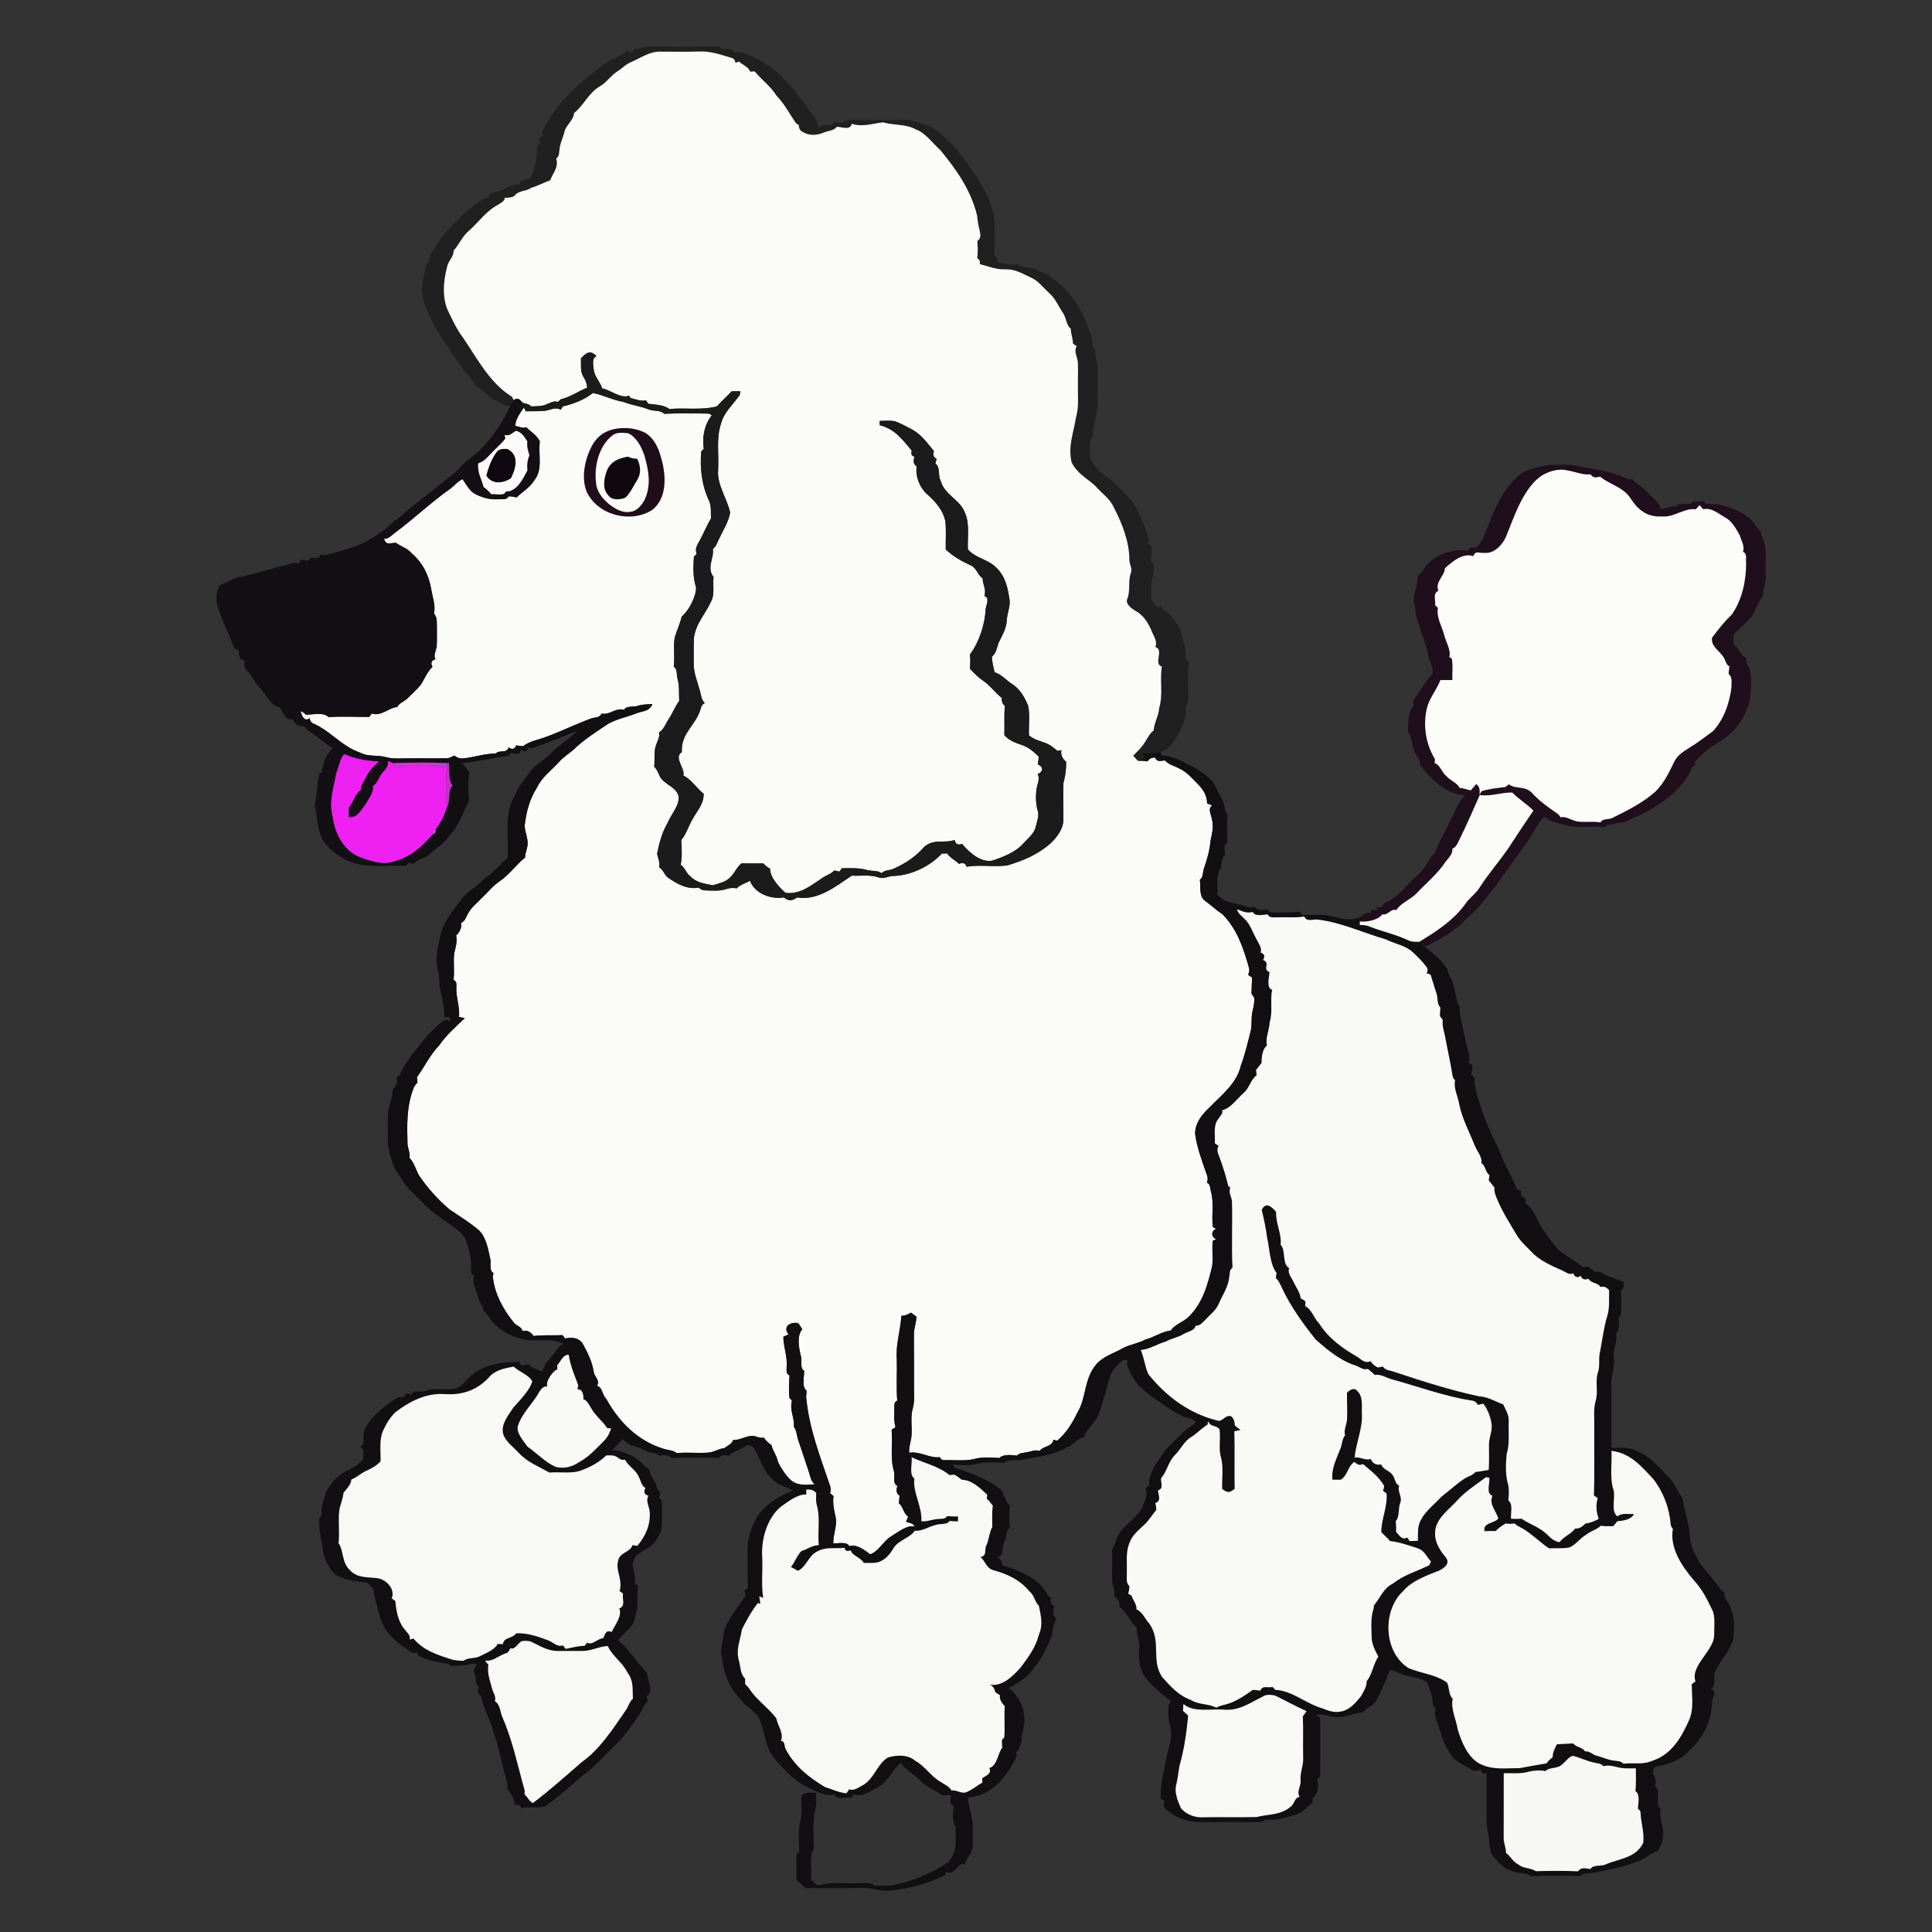 <?xml version="1.0" encoding="UTF-8"?>
<svg width="600" height="600" xmlns="http://www.w3.org/2000/svg" xmlns:svg="http://www.w3.org/2000/svg">

 <rect width="100%" height="100%" fill="#333333" stroke="none"/>

 <g>
  <title>Layer 1</title>
  <g id="svg_29">
   <path id="svg_3" fill="#202020" d="m202.719,14.476c6.907,0.054 13.821,0.062 20.728,0c1.26,2.069 3.562,-0.646 4.566,1.828c1.112,-0.443 2.084,-0.14 3.158,0.226c4.636,1.742 8.913,4.192 12.149,8.011c3.306,2.777 5.421,6.378 8.058,9.73c1.283,1.766 2.598,3.274 2.816,5.553c1.517,-2.294 4.068,0.513 4.9,-2.154c1.867,1.182 3.726,-0.607 5.826,-0.428c5.452,0.07 10.92,0.062 16.38,0.023c2.24,-0.156 4.278,1.05 6.526,1.649c3.796,1.501 6.806,4.892 9.582,7.77c4.706,6.253 10.29,13.658 11.472,21.553c0.086,3.702 0.156,7.552 -0.093,11.239q1.174,0.319 0.832,1.836c2.061,0.568 3.951,1.151 6.129,0.708c1.291,1.034 3.407,0.809 4.962,1.322c1.688,0.334 3.103,1.68 4.791,1.789c0.832,1.509 2.839,2.03 3.967,3.383c4.752,4.161 7.49,9.87 9.365,15.797c0.389,1.058 0.638,2.123 0.397,3.251c1.392,0.723 0.762,3.383 1.431,4.752c0.521,4.153 -0.016,8.509 0.226,12.717c0.226,3.547 -1.851,7.132 -1.431,10.578c-1.719,1.151 -0.474,4.923 -0.972,6.79c1.276,1.874 2.505,3.687 4.379,5.032c3.197,2.178 5.732,5.219 8.517,7.918c2.17,3.142 3.687,6.86 4.884,10.469c0.381,1.073 0.739,2.046 0.233,3.158c2.077,0.513 0.848,3.803 0.902,5.398c1.664,0.646 0.855,2.971 0.7,4.317c-0.879,2.629 -0.513,5.071 -0.529,7.793c1.097,0.817 1.416,2.707 2.994,1.672c0.117,1.408 1.859,1.587 2.613,2.575c1.47,2.038 3.166,3.671 3.757,6.145c0.428,1.68 1.027,3.376 1.206,5.095c0.319,1.159 -0.498,3.15 1.073,3.391c-0.622,4.192 0.109,8.595 -0.342,12.81q-0.156,0.84 -0.762,1.493c0.645,2.746 -0.762,5.709 -2.053,8.073c-1.548,2.427 -2.668,4.892 -5.623,5.826c-1.913,0.373 -3.943,0.428 -5.888,0.436q0.56,0.677 1.12,1.346q-1.159,0.451 -2.302,0.933q-0.723,-0.801 -1.447,-1.61c1.377,-1.353 2.714,-2.613 3.718,-4.286c0.824,-1.252 1.423,-2.652 2.66,-3.531c0.117,-2.388 1.556,-4.496 1.703,-6.946c1.276,-4.363 0.124,-8.54 0.817,-12.872c-2.722,-0.887 0.809,-5.289 -2.03,-6.106c0.832,-1.719 -0.684,-3.617 -1.237,-5.235c-1.089,-2.434 -2.551,-4.783 -5.001,-6.02c-1.151,-0.716 -3.166,-2.154 -2.442,-3.733c1.066,-2.676 0.109,-5.398 1.12,-8.058c0.513,-1.174 -0.436,-2.559 -0.482,-3.819c0.039,-5.616 -2.193,-11.402 -4.768,-16.326c-1.237,-2.909 -3.648,-4.309 -5.81,-6.829c-2.699,-2.466 -5.623,-3.819 -7.381,-7.335c-1.136,-5.11 0.583,-8.976 1.385,-13.961c0.972,-3.399 0.506,-6.549 0.583,-10.034c-0.039,-2.341 0.117,-4.698 -0.016,-7.031c-0.124,-1.664 -1.353,-3.469 -0.35,-5.025l-1.182,-0.832c0.047,-1.602 -0.677,-3.041 -0.661,-4.604c-1.447,-1.073 -1.384,-3.461 -2.45,-4.931c-1.385,-2.053 -2.302,-4.363 -4.076,-5.966c-1.983,-1.773 -3.586,-4.044 -5.973,-5.048c-2.559,-1.174 -4.721,-2.551 -7.646,-2.489c-2.893,0.14 -5.367,-0.902 -8.097,-1.626q0.202,-1.353 -0.824,-1.804c0.233,-1.766 0.194,-3.57 0.039,-5.343c1.229,-0.894 0.988,-2.03 0.708,-3.352c-0.42,-1.556 -0.622,-3.111 -0.809,-4.706c-1.929,-7.786 -6.347,-14.094 -11.371,-20.191c-2.512,-2.217 -4.535,-5.289 -7.607,-6.432c-3.259,-1.781 -6.634,-1.159 -10.15,-2.201c-3.376,0.342 -6.23,1.532 -9.761,0.474c-0.537,2.147 -3.064,0.894 -4.651,0.926c-0.871,1.237 -2.8,1.213 -4.146,1.812c-2.061,0.902 -4.395,0.949 -6.378,-0.179c-0.98,-0.498 -1.229,-1.182 -1.314,-2.232l-0.786,-0.474c-2.022,-2.893 -3.578,-6.02 -6.074,-8.579c-1.851,-2.963 -4.612,-4.916 -6.813,-7.576l-1.423,0.093c-0.311,-1.408 -2.489,-2.178 -3.469,-3.166l-1.05,0.428q-0.249,-1.291 -1.104,-1.501c-3.119,-0.926 -6.541,-2.17 -9.816,-2.022c-4.153,0.124 -8.299,0.039 -12.452,0.039c-3.329,-0.031 -6.036,1.96 -8.968,3.228c-1.734,0.684 -2.823,1.991 -4.395,2.956c-2.092,1.314 -3.306,3.5 -5.522,4.69c-3.453,2.1 -4.838,5.795 -7.856,8.198c-0.272,2.458 -2.396,3.547 -2.987,5.779c-0.42,1.921 -1.369,3.492 -1.532,5.437c-0.233,1.143 0.078,2.147 -1.027,2.878c0.801,2.808 -0.957,4.356 -1.867,6.79c-1.999,0.731 -3.842,1.711 -5.888,2.349c-1.983,1.299 -4.052,0.723 -5.273,2.582q-1.454,0.63 -2.917,0.474c-0.078,1.182 -1.392,1.664 -2.232,2.263c-3.523,1.82 -5.981,5.406 -9.015,8.081c-2.046,1.734 -2.956,4.169 -4.698,6.113c0.093,1.952 -1.657,3.103 -2.014,5.048c-1.198,4.457 -1.649,10.127 0.622,14.319c1.252,2.559 2.411,5.079 4.138,7.373c4.488,6.51 8.493,14.444 15.392,18.62l0.568,1.073q-0.544,0.77 -1.058,1.556q-0.692,0.49 -1.618,0.016c-1.874,-1.19 -3.928,-1.618 -5.429,-3.22c-1.68,-1.633 -3.702,-2.318 -4.822,-4.519c-4.185,-4.846 -7.436,-10.251 -10.975,-15.556c-2.396,-4.861 -5.553,-9.567 -4.363,-15.299c0.591,-1.937 0.373,-4.916 2.092,-6.199c-0.428,-2.154 1.913,-4.192 2.87,-5.981c1.688,-3.064 4.332,-5.009 6.635,-7.545c1.151,-1.26 2.349,-2.318 3.749,-3.29c1.633,-1.151 2.761,-2.536 4.853,-2.769c0.716,-1.478 2.038,-1.851 3.516,-2.201c1.991,-0.428 4.309,-2.466 6.409,-1.937c-0.078,-1.478 2.084,-1.82 3.166,-1.766c1.556,-3.049 2.287,-6.891 2.131,-10.298l1.182,-0.801q-1.314,-1.719 0.817,-2.341c-0.871,-1.143 0.459,-2.753 0.988,-3.796c4.698,-8.112 11.441,-13.72 18.939,-19.11c1.96,-1.268 4.091,-1.618 5.841,-3.267q0.832,0.047 1.571,0.342l0.871,-0.996c1.983,-0.264 3.772,-0.871 5.779,-0.84z"/>
   <path id="svg_4" fill="#fbfcf7" d="m205.045,16.039c4.153,0 8.299,0.086 12.452,-0.039c3.275,-0.148 6.697,1.097 9.816,2.022q0.856,0.21 1.104,1.501l1.05,-0.428c0.98,0.988 3.158,1.758 3.469,3.166l1.423,-0.093c2.201,2.66 4.962,4.612 6.813,7.576c2.497,2.559 4.052,5.686 6.074,8.579l0.786,0.474c0.086,1.05 0.334,1.734 1.314,2.232c1.983,1.128 4.317,1.081 6.378,0.179c1.346,-0.599 3.274,-0.576 4.146,-1.812c1.587,-0.031 4.115,1.221 4.651,-0.926c3.531,1.058 6.386,-0.132 9.761,-0.474c3.516,1.042 6.891,0.42 10.15,2.201c3.072,1.143 5.095,4.216 7.607,6.432c5.024,6.098 9.442,12.406 11.371,20.191c0.187,1.594 0.389,3.15 0.809,4.706c0.28,1.322 0.521,2.458 -0.708,3.352c0.155,1.773 0.194,3.578 -0.039,5.343q1.027,0.451 0.824,1.804c2.73,0.723 5.203,1.766 8.097,1.626c2.924,-0.062 5.087,1.314 7.646,2.489c2.388,1.003 3.99,3.274 5.973,5.048c1.773,1.602 2.691,3.912 4.076,5.966c1.066,1.47 1.003,3.858 2.45,4.931c-0.016,1.563 0.708,3.002 0.661,4.604l1.182,0.832c-1.003,1.556 0.226,3.36 0.35,5.025c0.132,2.333 -0.023,4.69 0.016,7.031c-0.078,3.484 0.389,6.635 -0.583,10.034c-0.801,4.986 -2.52,8.851 -1.385,13.961c1.758,3.516 4.682,4.869 7.381,7.335c2.162,2.52 4.573,3.92 5.81,6.829c2.574,4.923 4.807,10.71 4.768,16.326c0.047,1.26 0.996,2.644 0.482,3.819c-1.011,2.66 -0.054,5.382 -1.12,8.058c-0.723,1.579 1.291,3.018 2.442,3.733c2.45,1.237 3.912,3.586 5.001,6.02c0.552,1.618 2.069,3.516 1.237,5.235c2.839,0.817 -0.692,5.219 2.03,6.106c-0.692,4.332 0.459,8.509 -0.817,12.872c-0.148,2.45 -1.587,4.558 -1.703,6.946c-1.237,0.879 -1.836,2.279 -2.66,3.531c-1.003,1.672 -2.341,2.932 -3.718,4.286q0.723,0.809 1.447,1.61q1.548,-0.078 3.033,0.179q0.646,-1.213 2.302,-1.206c0.739,1.641 1.734,0.902 3.134,0.941c0.98,1.237 2.886,1.626 4.239,2.396c2.536,1.104 4.029,3.033 5.942,4.923c1.641,1.657 2.87,3.57 2.862,5.989l1.602,0.63c-1.416,0.879 -0.443,2.559 -0.218,3.811c0.762,2.466 0.226,4.698 -0.319,7.109c-0.226,3.01 -1.073,5.865 -2.061,8.703c-0.397,1.213 -0.148,2.676 -1.252,3.438c0.327,2.03 -0.327,4.978 1.416,6.432c1.968,1.392 3.687,3.049 5.701,4.387c4.581,4.76 6.425,10.5 8.182,16.699q0.21,1.019 -0.327,2.014l1.252,0.879c-0.093,1.672 -0.148,3.344 -0.171,5.017q0.428,0.638 0.855,1.283c0.039,1.299 -0.124,2.504 -0.459,3.757c-0.607,2.123 -0.179,4.34 -0.63,6.456c-0.941,3.632 -1.758,7.265 -3.08,10.788c-1.252,5.546 -5.927,9.1 -9.691,12.981c-2.364,2.193 -4.542,4.846 -4.519,8.244c0.583,4.402 2.279,8.789 3.733,12.974q0.366,0.996 -0.078,2.186c1.167,0.428 0.926,1.804 1.283,2.8c0.98,3.764 0.101,7.272 0.568,10.998l1.05,0.56c-1.703,0.576 -1.61,2.574 0,3.197l-1.081,0.506c-0.296,2.606 0.14,5.25 -0.171,7.84c-1.447,5.888 -2.854,11.34 -7.288,15.75c-1.61,1.633 -4.348,2.333 -5.561,4.255c-2.808,0.342 -5.009,2.046 -7.778,2.769c-2.318,1.283 -4.939,1.525 -7.265,2.8c-2.979,1.688 -5.857,2.38 -8.151,4.978c-3.912,4.721 -2.94,10.352 -5.903,15.12c-1.54,3.228 -3.453,6.199 -6.176,8.556l-1.19,-0.272c-0.365,2.24 -3.088,1.812 -4.317,3.461c-1.439,-0.482 -2.613,0.241 -4.091,0.42c-1.104,0.272 -2.092,0.132 -2.909,1.042c-1.594,-0.21 -4.239,-0.529 -5.499,0.739c-2.652,-0.194 -5.577,-0.389 -8.143,0.389c-2.792,0.537 -5.787,0.21 -8.626,0.249q-1.213,0.179 -1.68,-0.902c-3.204,0.404 -6.168,-1.944 -9.551,-1.377c-0.039,-1.353 0.241,-2.621 0.537,-3.928c0.692,-3.08 -0.311,-6.642 0.568,-9.707c0.669,-2.31 0.381,-4.457 0.412,-6.837c-0.008,-5.452 0.016,-10.897 -0.031,-16.349c0,-1.874 0.778,-3.578 0.786,-5.46q-0.863,-0.614 -1.719,-1.244q-1.408,0.98 -2.956,1.011c-0.272,4.519 -1.805,8.976 -1.416,13.487c0.109,4.262 -0.202,8.563 0.132,12.81q-0.941,0.537 -0.879,1.314c0,2.263 -0.296,4.783 0.334,6.969l-1.206,0.778c0.404,4.402 -0.529,8.867 0.77,13.012c0.35,1.33 -0.552,3.788 1.019,4.387c-0.373,1.385 -0.474,2.178 0.684,3.127q-0.101,1.151 -0.21,2.302c1.353,1.104 1.377,3.096 2.87,4.2q-0.319,0.778 -0.63,1.563c1.066,0.42 2.155,0.335 2.676,1.501c-2.31,-0.646 -5.235,1.766 -7.171,2.925c-2.458,1.392 -4.052,4.846 -6.666,5.678c-1.579,-1.26 -4.34,-3.329 -6.456,-2.489c-0.708,-1.61 -3.593,-0.77 -4.993,-0.949c-0.093,-2.847 1.299,-5.258 0.708,-8.198c-0.521,-2.224 -0.91,-4.169 -0.653,-6.487l-1.058,-0.856q0.397,-1.19 0.016,-2.24c-3.142,-9.271 -6.533,-17.819 -7.451,-27.674l0.171,-1.944c-1.641,-1.003 -0.723,-4.527 -0.762,-6.152c-1.431,-0.739 -0.63,-3.057 -0.996,-4.418c-0.614,-2.458 -1.447,-6.409 0.404,-8.486q-0.63,-0.933 -1.237,-1.882c-2.473,-0.529 -4.986,1.073 -3.018,3.469l-1.626,0.747c0.008,3.243 1.322,6.129 1.011,9.357c0.062,1.182 -0.303,2.014 0.902,2.691c-0.179,2.294 -0.272,4.667 -0.031,6.953l0.786,0.817c-0.832,2.971 0.879,5.359 0.599,8.175c0.871,1.05 0.863,2.683 1.314,3.99c1.143,3.469 2.357,6.915 3.461,10.391c0.428,1.314 0.537,2.543 1.742,3.438c-2.73,0.171 -5.429,0.576 -7.615,-1.423c-1.408,-1.299 -3.033,-3.788 -3.85,-5.515c-0.327,-1.921 -1.571,-3.36 -1.999,-5.203c-0.879,-0.638 -1.789,-1.392 -2.364,-2.326c-1.237,0.21 -2.193,-0.397 -3.415,-0.583c-2.123,0.016 -4.068,1.369 -6.176,1.33c-0.342,1.276 -1.766,1.719 -2.691,2.497c-1.773,0.14 -3.181,1.283 -4.986,1.392c-3.251,0.241 -6.557,-0.179 -9.792,0.156c-1.05,-0.941 -2.847,-0.902 -4.169,-1.369c-7.988,-2.458 -13.806,-8.346 -17.765,-15.525c-1.369,-1.291 -0.988,-3.5 -2.839,-3.982c1.042,-1.944 -0.848,-2.629 -1.042,-4.503c-0.506,-3.166 -1.913,-5.872 -3.43,-8.649c-1.206,-1.843 -3.438,-2.053 -5.421,-1.563l-0.817,-1.05c-2.979,0.163 -6.012,-0.14 -8.96,0.28c-0.832,-1.104 -1.991,-2.03 -3.453,-1.524c-0.366,-1.439 -1.711,-1.517 -2.598,-2.512c-3.344,-4.076 -6.082,-9.046 -6.635,-14.358l0.202,-1.167c-1.439,-0.716 -0.661,-3.08 -0.996,-4.418c-0.677,-2.994 -1.26,-6.775 -3.609,-8.937c-2.823,-2.396 -5.935,-4.293 -8.991,-6.355c-3.663,-3.111 -6.852,-6.65 -9.543,-10.625c-0.957,-1.758 -1.54,-3.998 -2.925,-5.429c0.21,-1.563 -0.474,-2.746 -0.638,-4.27c-0.148,-6.113 -0.342,-11.838 1.983,-17.625q0.397,-0.832 1.12,-1.501q-0.07,-0.817 -0.171,-1.633c2.302,-3.236 4.091,-6.985 6.915,-9.932c2.24,-3.228 5.126,-5.732 7.949,-8.439l-1.781,-0.373c0.272,-3.352 -1.066,-6.261 -0.84,-9.575q0.202,-1.431 -0.894,-1.968c0.397,-2.714 -0.101,-5.53 0.218,-8.237c0.459,-1.859 1.011,-3.554 0.599,-5.507c1.058,-0.957 1.828,-2.442 1.54,-3.897c1.268,-0.607 1.493,-1.75 2.123,-2.878c0.863,-1.727 2.606,-3.127 3.943,-4.511c2.022,-1.874 3.772,-4.146 6.02,-5.655c2.917,-1.968 5.056,-5.079 7.801,-7.288c-0.039,-1.19 0.537,-2.349 0.716,-3.562c0.342,-2.31 -0.754,-4.029 -0.863,-6.277c0.467,-4.184 1.501,-8.206 3.78,-11.791c1.626,-3.422 4.41,-5.266 6.868,-8.003c1.361,-1.556 3.08,-2.59 4.628,-3.928c2.94,-2.901 6.58,-5.211 10.002,-7.513c2.66,-1.836 6.168,-2.427 9.248,-3.624c2.092,-0.887 4.076,-0.513 5.18,-2.909q-2.061,-0.039 -4.029,0.327c-1.361,0.723 -4.2,-0.031 -4.776,1.431c-2.753,-0.778 -4.426,1.734 -6.961,1.136c-0.786,1.501 -2.108,1.05 -3.484,1.618c-4.869,1.773 -9.458,4.115 -14.35,5.833c-2.318,0.84 -4.542,1.136 -6.557,2.676q-1.097,0.016 -2.108,-0.272q-0.809,1.82 -2.357,0.669c-0.933,2.084 -2.629,0.583 -4.122,1.906c-3.383,-0.023 -6.93,1.26 -10.337,1.532q-1.299,0.016 -2.481,-0.918q-0.832,0.498 -1.804,0.793c-3.733,0.194 -7.482,0.008 -11.223,0.07c-2.699,-0.078 -5.686,0.342 -8.268,-0.381c-2.699,-0.731 -5.289,-0.023 -7.887,-1.361c-5.802,-1.968 -9.279,-6.845 -14.832,-9.178q-0.848,-0.552 -0.848,-1.571c-1.742,1.361 -2.505,-0.856 -2.878,-2.178q1.003,0.373 1.633,1.112c1.96,0.062 5.592,-0.879 7.039,0.754c4.208,-0.272 8.455,-0.047 12.67,-0.047l0.801,-1.089c2.644,1.12 5.771,-2.014 7.879,-1.96c0.552,-1.276 2.201,-1.742 3.189,-2.715c1.416,-1.384 2.917,-2.746 4.177,-4.278c1.198,-1.906 1.89,-3.889 3.593,-5.515q-0.996,-1.766 0.902,-2.365c-0.731,-1.431 0.319,-2.676 0.42,-4.223c0.101,-2.092 0.023,-4.185 0.039,-6.277c-0.054,-1.314 0.086,-2.613 -0.887,-3.64c0.544,-2.629 -0.474,-5.079 -0.879,-7.692c-0.739,-4.27 -2.691,-8.229 -6.051,-11.037c-1.346,-1.68 -3.243,-2.022 -4.846,-3.275c-1.789,-0.086 -3.057,1.058 -3.749,-1.307c1.454,0.21 2.551,-1.276 3.687,-2.03c5.693,-4.262 10.858,-9.186 16.637,-13.285c1.408,-0.957 2.52,-2.512 4.068,-3.158c1.011,1.478 1.999,3.36 3.5,4.387c2.271,1.268 4.721,1.999 7.35,1.867c1.377,-0.124 2.644,0.366 3.539,-0.941q1.213,0.062 2.38,0.366c1.867,-1.82 4.153,-3.057 5.577,-5.413c2.645,-3.368 1.104,-7.871 1.649,-12.001c-1.058,-2.069 -2.691,-2.816 -4.177,-4.387c-1.058,0.482 -2.294,-0.226 -3.422,-0.404c-0.078,-2.022 1.579,-4.068 2.613,-5.725q0.311,0.599 0.638,1.182c2.007,-0.07 4.052,0.054 6.051,-0.171c1.657,-0.28 3.15,-1.244 4.768,-0.311l0.661,-1.042c3.282,-0.739 6.689,-2.061 9.341,-4.161c3.236,0.614 6.176,2.217 9.45,2.753c2.559,1.042 5.235,1.283 7.778,2.31c1.54,0.7 3.772,0.132 4.9,1.4c4.597,-0.226 9.341,-0.163 13.946,-0.054l0.848,0.513c-2.326,2.994 -3.018,6.689 -2.481,10.399l-0.778,0.817c-0.506,5.18 0.194,10.811 2.497,15.509c0.646,1.602 0.443,3.609 0.513,5.312c-1.509,2.543 -2.59,5.343 -4.083,7.902c-0.622,1.229 -0.739,1.781 -0.381,3.173l-0.832,0.747c-0.202,3.274 -0.358,6.495 0.677,9.652c0,2.808 -2.279,7.187 -4.457,8.983c-0.529,2.217 -1.556,4.387 -2.201,6.572c-0.474,2.956 0.124,6.075 -0.296,9.046c1.213,0.622 0.817,2.372 1.159,3.539c0.677,2.341 0.412,4.643 0.552,7.031c-1.283,1.758 -2.069,3.85 -3.282,5.67c-0.871,1.299 -1.556,3.368 -2.994,4.099c0.334,1.392 -0.404,2.45 -0.84,3.741c-0.856,2.077 -0.389,4.737 -0.646,6.969c0.879,0.786 1.229,1.913 1.719,2.948c1.392,2.613 4.799,3.057 5.81,5.981c0.521,2.995 -2.38,5.903 -3.461,8.665c-1.696,2.909 -2.473,6.082 -3.166,9.349c0.218,1.454 1.019,2.808 0.591,4.223c1.346,0.793 1.649,2.497 2.878,3.313c2.652,1.89 6.082,3.749 9.45,3.026q0.871,0.894 2.007,0.871c2.084,0.07 4.418,0.28 6.425,-0.366c1.128,-0.366 2.193,-0.521 3.36,-0.264c1.05,-1.143 2.784,-1.587 4.13,-2.349c1.431,3.974 6.619,5.88 10.516,5.157c1.454,1.229 2.621,1.097 4.115,0.023c6.386,1.081 12.001,-3.438 16.964,-6.767c2.971,0.132 5.678,-0.397 8.563,0.607c1.369,0.451 2.753,-0.436 4.231,-0.513c5.476,-0.085 11.535,-2.979 15.206,-6.977q0.824,0.039 1.633,-0.023c0.996,1.478 2.466,2.038 3.695,3.251q1.773,-0.778 2.372,0.879c4.091,-0.7 8.478,0.14 12.608,-0.404c4.978,-1.47 9.582,-3.422 13.502,-6.915c2.053,-1.96 4.083,-4.721 3.92,-7.7c0.039,-3.656 -0.093,-7.327 0.016,-10.975c0.63,-2.357 0.856,-4.153 0.848,-6.603c-1.128,-0.879 -1.804,-2.201 -1.462,-3.648c-1.47,0.731 -1.672,-0.296 -2.816,-0.957c-2.225,-1.82 -5.11,-1.649 -7.288,-3.625c-0.109,-3.002 0.35,-6.176 -0.233,-9.116c-1.003,-2.536 -2.543,-5.266 -4.916,-6.736c-1.804,-1.143 -3.446,-3.15 -5.522,-3.694c-0.319,-1.626 -0.809,-3.142 -0.809,-4.83c1.33,-1.213 1.478,-2.574 1.983,-4.185c1.136,-2.326 2.403,-4.301 2.606,-6.969c0.062,-2.224 1.081,-4.161 0.902,-6.355c-0.56,-3.803 -1.26,-7.451 -4.177,-10.197c-2.66,-2.668 -6.316,-2.792 -8.797,-5.662c-0.156,-3.617 0.607,-7.91 -0.863,-11.239c-1.493,-4.262 -6.316,-5.483 -7.615,-10.111c-0.887,-1.68 0,-4.255 -1.626,-5.297q0.202,-0.731 0.397,-1.462q-1.431,-0.669 -0.817,-2.372c-2.038,-2.466 -3.904,-5.196 -6.891,-6.79c-1.719,-0.863 -3.422,-1.851 -5.235,-2.512c-1.548,-0.272 -3.197,-0.117 -4.76,-0.086q0.031,0.661 0.054,1.322c4.628,1.143 7.101,4.465 9.94,7.926q-0.467,1.587 0.817,1.805c-0.288,1.361 -0.482,2.193 0.708,3.103c-0.498,3.204 1.104,6.883 3.593,8.929c2.403,2.186 4.535,4.651 5.281,7.895c0.35,2.932 0.085,5.973 0.148,8.921c2.178,2.123 5.04,3.718 7.793,4.962c1.874,0.887 2.046,2.956 3.663,3.99c-0.008,1.999 1.244,3.43 0.544,5.522c1.75,0.467 0.63,2.699 0.412,3.873c-0.233,4.947 -1.96,10.282 -4.908,14.304c0.21,1.493 0.117,2.956 0.039,4.449c1.244,1.338 2.551,2.606 4.052,3.663c2.232,1.517 3.702,3.687 5.802,5.359q-0.109,1.626 0.933,2.419c-0.218,3.033 -0.031,6.082 -0.132,9.124c1.478,1.703 3.352,2.357 5.413,3.057c2.131,0.7 3.687,2.1 5.266,3.624q-0.054,1.229 -0.288,2.411c1.851,0.762 1.688,2.287 -0.031,3.026c0.731,1.439 -0.054,2.932 -0.319,4.395c-0.358,2.411 -0.303,4.884 0.389,7.233c0.389,1.416 -0.319,3.134 -0.63,4.535c-0.498,2.349 -2.326,3.624 -3.881,5.32c-2.419,2.784 -6.168,4.2 -9.59,5.367c-3.593,0.762 -7.358,-2.598 -9.442,-5.196q-1.882,0.747 -2.357,-1.198c-3.127,1.151 -6.362,-0.529 -9.419,2.139c-2.629,3.049 -5.888,5.188 -9.551,6.806c-1.291,0.583 -2.629,0.288 -3.671,1.369c-1.12,-0.91 -3.135,-0.599 -4.496,-0.996c-2.606,-0.716 -5.188,-0.56 -7.856,-0.544l-0.754,1.05q-0.778,-0.249 -1.594,-0.342c-1.19,1.221 -2.839,1.548 -4.169,2.629c-3.422,2.294 -6.642,4.869 -11.013,4.293c-1.96,-1.75 -4.776,-4.76 -4.768,-7.506c-0.856,-0.389 -1.439,-1.019 -2.131,-1.633c-2.256,0.054 -4.511,0 -6.767,-0.016c-1.532,1.291 -2.139,3.15 -3.617,4.488c-1.322,1.33 -3.5,1.781 -5.25,2.326c-2.652,-0.513 -5.095,-0.793 -7.055,-2.839c-1.283,-0.926 -1.61,-2.746 -2.94,-3.484c0.506,-2.489 0.319,-5.165 0.171,-7.692c1.517,-1.789 2.232,-4.309 3.422,-6.347c1.47,-2.8 3.547,-4.643 3.554,-8.035c-2.139,-1.688 -3.897,-4.535 -6.323,-5.701c0.692,-2.092 -3.142,-5.569 -0.451,-7.272c-0.404,-5.935 4.488,-8.315 5.911,-13.674q0.226,-1.112 1.229,-1.571c-1.206,-1.034 -1.081,-2.326 -1.524,-3.757c-0.747,-2.73 -2.038,-5.771 -1.944,-8.633c0.047,-2.606 -0.062,-5.211 0.062,-7.809c0.653,-4.698 3.562,-7.303 5.398,-11.465c1.136,-2.139 0.404,-5.079 0.708,-7.475c-2.287,-2.917 0.257,-5.966 -0.218,-8.688c1.089,-0.817 1.307,-1.976 1.921,-3.135c1.167,-2.559 3.018,-5.367 3.453,-8.151c-0.786,-4.013 -4.146,-8.68 -3.741,-13.184c0.288,-5.102 -0.669,-10.057 0.98,-14.669c0.817,-3.267 3.85,-5.966 5.748,-8.68l0.179,-1.159q-1.33,0.023 -2.668,-0.008c-1.509,1.587 -3.15,3.064 -4.612,4.698c-4.939,1.299 -9.777,0.342 -14.786,0.832c-1.61,-1.307 -4.472,-1.392 -6.487,-1.626l-0.754,-1.066c-1.501,0.342 -3.337,-0.381 -4.807,-0.739l-0.467,-0.716c-2.551,1.027 -5.865,-1.843 -8.33,-2.256c-0.653,-2.131 -2.326,-3.516 -2.637,-5.849c-0.086,-1.423 -0.716,-3.376 0.856,-4.192c-1.921,-2.061 -3.243,-1.003 -4.814,0.731c0.101,1.742 -0.264,4.013 0.669,5.538c0.716,1.104 1.182,2.201 1.276,3.523c-2.839,1.167 -5.235,2.924 -8.237,3.632l-0.824,0.793c-1.416,-0.404 -2.349,0.334 -3.632,0.786c-1.548,0.677 -3.018,0.506 -4.659,0.638c-0.723,-0.754 -1.587,-0.832 -2.543,-1.097l-0.638,-0.576q-1.073,-1.299 -2.256,-0.272l-0.568,-1.073c-6.899,-4.177 -10.905,-12.11 -15.392,-18.62c-1.727,-2.294 -2.886,-4.815 -4.138,-7.373c-2.271,-4.192 -1.82,-9.862 -0.622,-14.319c0.358,-1.944 2.108,-3.096 2.014,-5.048c1.742,-1.944 2.652,-4.379 4.698,-6.113c3.033,-2.676 5.491,-6.261 9.015,-8.081c0.84,-0.599 2.154,-1.081 2.232,-2.263q1.462,0.156 2.917,-0.474c1.221,-1.859 3.29,-1.283 5.273,-2.582c2.046,-0.638 3.889,-1.618 5.888,-2.349c0.91,-2.434 2.668,-3.982 1.867,-6.79c1.104,-0.731 0.793,-1.734 1.027,-2.878c0.163,-1.944 1.112,-3.516 1.532,-5.437c0.591,-2.232 2.714,-3.321 2.987,-5.779c3.018,-2.403 4.402,-6.098 7.856,-8.198c2.217,-1.19 3.43,-3.376 5.522,-4.69c1.571,-0.964 2.66,-2.271 4.395,-2.956c2.932,-1.268 5.639,-3.259 8.968,-3.228z"/>
   <path id="svg_5" fill="#1b1b1b" d="m185.235,110.595c-1.571,0.817 -0.941,2.769 -0.856,4.192c0.311,2.333 1.983,3.718 2.637,5.849c2.466,0.412 5.779,3.282 8.33,2.256l0.467,0.716c1.47,0.358 3.306,1.081 4.807,0.739l0.754,1.066c2.015,0.233 4.877,0.319 6.487,1.626c5.009,-0.49 9.847,0.467 14.786,-0.832c1.462,-1.633 3.103,-3.111 4.612,-4.698q1.338,0.031 2.668,0.008l-0.179,1.159c-1.898,2.714 -4.931,5.413 -5.748,8.68c-1.649,4.612 -0.692,9.567 -0.98,14.669c-0.404,4.503 2.956,9.17 3.741,13.184c-0.436,2.784 -2.287,5.592 -3.453,8.151c-0.614,1.159 -0.832,2.318 -1.921,3.135c0.474,2.722 -2.069,5.771 0.218,8.688c-0.303,2.396 0.428,5.336 -0.708,7.475c-1.836,4.161 -4.745,6.767 -5.398,11.465c-0.124,2.598 -0.016,5.203 -0.062,7.809c-0.093,2.862 1.198,5.903 1.944,8.633c0.443,1.431 0.319,2.722 1.524,3.757q-1.003,0.459 -1.229,1.571c-1.423,5.359 -6.316,7.739 -5.911,13.674c-2.691,1.703 1.143,5.18 0.451,7.272c2.427,1.167 4.185,4.013 6.323,5.701c-0.008,3.391 -2.085,5.234 -3.554,8.035c-1.19,2.038 -1.906,4.558 -3.422,6.347c0.148,2.528 0.334,5.203 -0.171,7.692c1.33,0.739 1.657,2.559 2.94,3.484c1.96,2.046 4.402,2.326 7.055,2.839c1.75,-0.544 3.928,-0.996 5.25,-2.326c1.478,-1.338 2.084,-3.197 3.617,-4.488c2.256,0.016 4.511,0.07 6.767,0.016c0.692,0.615 1.276,1.244 2.131,1.633c-0.008,2.746 2.808,5.756 4.768,7.506c4.371,0.576 7.591,-1.999 11.013,-4.293c1.33,-1.081 2.979,-1.408 4.169,-2.629q0.817,0.093 1.594,0.342l0.754,-1.05c2.668,-0.016 5.25,-0.171 7.856,0.544c1.361,0.397 3.376,0.086 4.496,0.996c1.042,-1.081 2.38,-0.786 3.671,-1.369c3.663,-1.618 6.922,-3.757 9.551,-6.806c3.057,-2.668 6.292,-0.988 9.419,-2.139q0.474,1.944 2.357,1.198c2.085,2.598 5.849,5.958 9.442,5.196c3.422,-1.167 7.171,-2.582 9.59,-5.367c1.556,-1.696 3.383,-2.971 3.881,-5.32c0.311,-1.4 1.019,-3.119 0.63,-4.535c-0.692,-2.349 -0.747,-4.822 -0.389,-7.233c0.264,-1.462 1.05,-2.956 0.319,-4.395c1.719,-0.739 1.882,-2.263 0.031,-3.026q0.233,-1.182 0.288,-2.411c-1.579,-1.524 -3.134,-2.925 -5.266,-3.624c-2.061,-0.7 -3.936,-1.353 -5.413,-3.057c0.101,-3.041 -0.086,-6.09 0.132,-9.124q-1.042,-0.793 -0.933,-2.419c-2.1,-1.672 -3.57,-3.842 -5.802,-5.359c-1.501,-1.058 -2.808,-2.326 -4.052,-3.663c0.078,-1.493 0.171,-2.956 -0.039,-4.449c2.948,-4.021 4.675,-9.357 4.908,-14.304c0.218,-1.174 1.338,-3.407 -0.412,-3.873c0.7,-2.092 -0.552,-3.523 -0.544,-5.522c-1.618,-1.034 -1.789,-3.103 -3.663,-3.99c-2.753,-1.244 -5.616,-2.839 -7.793,-4.962c-0.062,-2.948 0.202,-5.989 -0.148,-8.921c-0.747,-3.243 -2.878,-5.709 -5.281,-7.895c-2.489,-2.046 -4.091,-5.725 -3.593,-8.929c-1.19,-0.91 -0.996,-1.742 -0.708,-3.103q-1.283,-0.218 -0.817,-1.805c-2.839,-3.461 -5.312,-6.782 -9.94,-7.926q-0.023,-0.661 -0.054,-1.322c1.563,-0.031 3.212,-0.187 4.76,0.086c1.812,0.661 3.516,1.649 5.235,2.512c2.987,1.594 4.853,4.325 6.891,6.79q-0.614,1.703 0.817,2.372q-0.194,0.731 -0.397,1.462c1.626,1.042 0.739,3.617 1.626,5.297c1.299,4.628 6.121,5.849 7.615,10.111c1.47,3.329 0.708,7.622 0.863,11.239c2.481,2.87 6.137,2.994 8.797,5.662c2.917,2.746 3.617,6.393 4.177,10.197c0.179,2.193 -0.84,4.13 -0.902,6.355c-0.202,2.668 -1.47,4.643 -2.606,6.969c-0.505,1.61 -0.653,2.971 -1.983,4.185c0,1.688 0.49,3.204 0.809,4.83c2.077,0.544 3.718,2.551 5.522,3.694c2.372,1.47 3.912,4.2 4.916,6.736c0.583,2.94 0.124,6.113 0.233,9.116c2.178,1.976 5.063,1.805 7.288,3.625c1.143,0.661 1.345,1.688 2.816,0.957c-0.342,1.447 0.334,2.769 1.462,3.648c0.008,2.45 -0.218,4.247 -0.848,6.603c-0.109,3.648 0.023,7.319 -0.016,10.975c0.163,2.979 -1.867,5.74 -3.92,7.7c-3.92,3.492 -8.525,5.445 -13.502,6.915c-4.13,0.544 -8.517,-0.296 -12.608,0.404q-0.599,-1.657 -2.372,-0.879c-1.229,-1.213 -2.699,-1.773 -3.695,-3.251q-0.809,0.062 -1.633,0.023c-3.671,3.998 -9.73,6.891 -15.206,6.977c-1.478,0.078 -2.862,0.965 -4.231,0.513c-2.886,-1.003 -5.592,-0.474 -8.563,-0.607c-4.962,3.329 -10.578,7.848 -16.964,6.767c-1.493,1.073 -2.66,1.206 -4.115,-0.023c-3.897,0.723 -9.085,-1.182 -10.516,-5.157c-1.346,0.762 -3.08,1.206 -4.13,2.349c-1.167,-0.257 -2.232,-0.101 -3.36,0.264c-2.007,0.646 -4.34,0.436 -6.425,0.366q-1.136,0.023 -2.007,-0.871c-3.368,0.723 -6.798,-1.136 -9.45,-3.026c-1.229,-0.817 -1.532,-2.52 -2.878,-3.313c0.428,-1.416 -0.373,-2.769 -0.591,-4.223c0.692,-3.267 1.47,-6.44 3.166,-9.349c1.081,-2.761 3.982,-5.67 3.461,-8.665c-1.011,-2.924 -4.418,-3.368 -5.81,-5.981c-0.49,-1.034 -0.84,-2.162 -1.719,-2.948c0.257,-2.232 -0.21,-4.892 0.646,-6.969c0.436,-1.291 1.174,-2.349 0.84,-3.741c1.439,-0.731 2.123,-2.8 2.994,-4.099c1.213,-1.82 1.999,-3.912 3.282,-5.67c-0.14,-2.388 0.124,-4.69 -0.552,-7.031c-0.342,-1.167 0.054,-2.917 -1.159,-3.539c0.42,-2.971 -0.179,-6.09 0.296,-9.046c0.646,-2.186 1.672,-4.356 2.201,-6.572c2.178,-1.797 4.457,-6.176 4.457,-8.983c-1.034,-3.158 -0.879,-6.378 -0.677,-9.652l0.832,-0.747c-0.358,-1.392 -0.241,-1.944 0.381,-3.173c1.493,-2.559 2.575,-5.359 4.083,-7.902c-0.07,-1.703 0.132,-3.71 -0.513,-5.312c-2.302,-4.698 -3.002,-10.329 -2.497,-15.509l0.778,-0.817c-0.537,-3.71 0.156,-7.405 2.481,-10.399l-0.848,-0.513c-4.605,-0.109 -9.349,-0.171 -13.946,0.054c-1.128,-1.268 -3.36,-0.7 -4.9,-1.4c-2.543,-1.027 -5.219,-1.268 -7.778,-2.31c-3.275,-0.537 -6.215,-2.139 -9.45,-2.753c-2.652,2.1 -6.059,3.422 -9.341,4.161l-0.661,1.042c-1.618,-0.933 -3.111,0.031 -4.768,0.311c-1.999,0.226 -4.044,0.101 -6.051,0.171q-0.327,-0.583 -0.638,-1.182q-0.482,-0.957 -0.84,-1.991l0.638,0.576c0.957,0.264 1.82,0.342 2.543,1.097c1.641,-0.132 3.111,0.039 4.659,-0.638c1.283,-0.451 2.217,-1.19 3.632,-0.786l0.824,-0.793c3.002,-0.708 5.398,-2.466 8.237,-3.632c-0.093,-1.322 -0.56,-2.419 -1.276,-3.523c-0.933,-1.524 -0.568,-3.796 -0.669,-5.538c1.571,-1.734 2.893,-2.792 4.814,-0.731z"/>
   <path id="svg_6" fill="#140f14" d="m159.575,124.292q1.182,-1.027 2.256,0.272q0.358,1.034 0.84,1.991c-1.034,1.657 -2.691,3.702 -2.613,5.725c1.128,0.179 2.365,0.887 3.422,0.404c1.486,1.571 3.119,2.318 4.177,4.387c-0.544,4.13 0.996,8.633 -1.649,12.001c-1.423,2.357 -3.71,3.593 -5.577,5.413q-1.167,-0.303 -2.38,-0.366c-0.894,1.307 -2.162,0.817 -3.539,0.941c-2.629,0.132 -5.079,-0.599 -7.35,-1.867c-1.501,-1.027 -2.489,-2.909 -3.5,-4.387c-1.548,0.646 -2.66,2.201 -4.068,3.158c-5.779,4.099 -10.944,9.022 -16.637,13.285c-1.136,0.754 -2.232,2.24 -3.687,2.03c0.692,2.364 1.96,1.221 3.749,1.307c1.602,1.252 3.5,1.594 4.846,3.275c3.36,2.808 5.312,6.767 6.051,11.037c0.404,2.613 1.423,5.063 0.879,7.692c0.972,1.027 0.832,2.326 0.887,3.64c-0.016,2.092 0.062,4.185 -0.039,6.277c-0.101,1.548 -1.151,2.792 -0.42,4.223q-1.898,0.599 -0.902,2.365c-1.703,1.626 -2.396,3.609 -3.593,5.515c-1.26,1.532 -2.761,2.893 -4.177,4.278c-0.988,0.972 -2.637,1.439 -3.189,2.715c-2.108,-0.054 -5.235,3.08 -7.879,1.96l-0.801,1.089c-4.216,0 -8.462,-0.226 -12.67,0.047c-1.447,-1.633 -5.079,-0.692 -7.039,-0.754q-0.63,-0.739 -1.633,-1.112c0.373,1.322 1.136,3.539 2.878,2.178q0,1.019 0.848,1.571c5.553,2.333 9.03,7.21 14.832,9.178c2.598,1.338 5.188,0.63 7.887,1.361c2.582,0.723 5.569,0.303 8.268,0.381c3.741,-0.062 7.49,0.124 11.223,-0.07q0.07,0.754 0.14,1.517l-0.56,0.031c-5.592,-0.226 -11.278,-0.179 -16.878,0.008q-0.747,-0.334 -1.501,-0.653c0.327,2.333 -1.408,2.847 -2.365,4.636c-0.731,1.182 -1.019,2.403 -2.271,3.127c0.373,1.89 -1.416,4.06 -2.302,5.655c-1.338,1.719 -2.629,4.488 -5.242,4.013q0.023,-1.416 -0.031,-2.831c1.431,-1.664 2.03,-4.488 3.873,-5.678c-0.233,-1.4 1.042,-2.707 1.579,-3.967c0.902,-1.999 2.403,-3.376 3.99,-4.822c-3.671,-0.109 -7.42,-0.778 -10.796,-2.256c-1.408,1.431 -1.587,4.013 -2.466,5.826c-0.848,4.861 -2.403,8.867 -1.073,13.782c0.716,5.452 3.57,10.702 9.015,12.608q-0.218,1.034 -0.436,2.069c-4.698,-0.918 -8.517,-3.352 -11.434,-7.117c-2.116,-3.702 -1.828,-7.241 -2.769,-11.192c0.723,-3.43 0.638,-6.79 1.524,-10.197l0.591,0c0.412,-2.886 1.237,-5.616 3.5,-7.599c-2.707,-1.657 -5.071,-3.827 -7.723,-5.569q-0.793,-0.529 -1.097,-1.322c-1.447,0.397 -3.414,-0.832 -3.718,-2.279c-1.96,1.05 -3.08,-2.271 -3.873,-3.547c-1.921,-0.303 -3.026,-1.804 -4.099,-3.274c-1.167,-1.742 -2.707,-3.173 -3.835,-4.939c-0.856,-1.268 -1.322,-2.543 -2.644,-3.407q-0.786,-1.524 -0.373,-2.963c-1.571,0.249 -1.976,-1.882 -1.781,-3.018q-0.856,-0.272 -1.532,-0.957c-1.571,-4.286 -3.718,-8.283 -5.048,-12.639c-0.77,-2.24 -0.506,-4.69 0.576,-6.775c2.372,-0.754 4.247,-2.271 6.767,-2.621c4.527,-0.933 8.851,-2.442 13.331,-3.508c1.416,-0.303 2.987,-1.128 4.387,-0.552c0.848,-1.906 1.493,-0.972 3.072,-0.856c1.167,-2.31 2.753,0.568 3.788,-1.983q0.941,0.412 2.022,0.101c3.904,-1.003 7.895,-2.24 11.612,-3.78c3.205,-1.859 6.432,-3.881 9.038,-6.526c1.509,-1.12 2.987,-2.139 4.27,-3.531c4.861,-3.702 9.52,-7.568 14.335,-11.278c1.462,-1.19 2.489,-2.668 3.928,-3.889c6.082,-4.262 10.788,-10.671 13.751,-17.43q0.513,-0.786 1.058,-1.556z"/>
   <path id="svg_7" fill="#1f0d1a" d="m190.656,133.275c3.197,-0.684 6.782,-0.373 9.722,1.136c2.691,1.664 4.091,4.581 4.877,7.545c1.587,5.242 2.123,12.577 -2.652,16.372c-6.627,4.34 -17.08,1.688 -20.417,-5.647c-1.758,-4.387 -0.56,-9.963 1.548,-14.047c1.524,-2.901 3.71,-4.636 6.922,-5.359z"/>
   <path id="svg_8" fill="#fcfbf9" d="m160.275,133.781c1.781,0.451 2.567,1.874 3.5,3.298c-0.21,1.711 0.187,2.761 0.638,4.325c-0.638,1.61 -0.801,2.948 -0.622,4.682c-1.322,2.504 -3.306,6.736 -6.697,6.541c-0.436,1.548 -3.274,0.677 -4.511,0.848c-0.731,-0.786 -1.478,-1.657 -2.396,-2.217c-0.646,-2.567 -2.007,-4.558 -1.672,-7.373c1.96,-0.576 2.94,-2.022 4.317,-3.399c1.361,-1.447 2.963,-2.73 4.115,-4.309l-0.226,-1.112c1.571,0.482 2.302,-0.607 3.554,-1.283z"/>
   <path id="svg_9" fill="#fbfbf8" d="m194.91,134.528l0.233,0.054c2.543,1.182 4.177,4.363 4.993,6.93c1.268,4.371 2.116,8.805 0.296,13.168c-0.817,1.843 -2.45,4.021 -4.597,4.255c-2.505,0.474 -4.822,-0.887 -6.705,-2.38c-1.96,-1.587 -3.881,-3.998 -4.029,-6.611c-0.599,-4.993 0.762,-11.083 4.752,-14.444c1.384,-1.377 3.267,-1.112 5.056,-0.972z"/>
   <path id="svg_10" fill="#0f0810" d="m157.514,139.412c3.873,1.851 2.722,6.098 1.128,9.17c-2.52,1.548 -5.849,1.976 -7.622,-0.894c0.692,-2.536 1.641,-5.219 3.243,-7.327c0.84,-1.104 2.007,-0.91 3.251,-0.949z"/>
   <path id="svg_11" fill="#0f080f" d="m195.035,141.831q1.283,0.638 2.816,0.63c1.112,2.061 1.33,4.511 0.062,6.557c-1.159,1.82 -2.108,4.091 -3.71,5.538c-1.641,0.669 -4.27,0.949 -5.359,-0.832c-1.921,-1.937 -1.221,-5.585 -0.257,-7.825c1.244,-2.707 3.671,-3.632 6.448,-4.068z"/>
   <path id="svg_12" fill="#1f0e1b" d="m479.908,144.561c2.746,-0.35 5.592,-0.233 8.353,-0.14c4.713,1.073 10.034,1.486 14.599,3.204c1.345,0.482 2.644,1.594 4.099,1.213c1.244,1.633 3.345,2.419 4.659,4.068c1.33,1.579 3.733,3.026 4.114,5.11c1.649,0.031 3.189,-0.988 4.76,-0.638c0.949,-1.89 4.542,0.218 5.328,-1.758q1.595,0.311 3.189,0.008c0.63,1.486 3.08,0.669 4.371,0.964c3.407,0.778 6.72,1.859 9.497,4.068c1.828,1.104 2.255,3.096 3.904,4.34q0.093,1.027 0.513,1.913c1.75,3.391 0.747,7.972 1.042,11.776c0.319,2.224 -1.019,4.185 -0.716,6.3c-1.836,1.929 -2.224,4.947 -4.076,7c-1.657,1.75 -3.438,3.399 -5.157,5.095q0.062,1.602 0.031,3.197c1.875,0.856 2.162,3.687 4.06,4.076c-0.568,1.563 0.568,2.349 0.98,3.78c0.747,3.788 0.218,7.389 -0.358,11.099l-0.669,0.824c-1.05,3.827 -4.06,7.373 -7.334,9.551c-3.275,2.069 -6.432,4.052 -8.851,7.163l0.334,0.879l-1.003,0.544c-2.077,5.172 -6.767,9.45 -11.48,12.258c-2.878,2.139 -6.487,3.142 -9.466,4.923c-1.812,-0.008 -3.78,0.552 -5.561,0.91l-0.498,0.63c-3.694,-0.529 -7.576,0.272 -11.239,-0.381c-2.8,-0.801 -5.546,-1.003 -7.809,-2.917c-2.714,2.886 -4.161,6.93 -6.813,9.956c-3.702,5.025 -7.093,10.492 -11.185,15.206c-2.178,3.181 -5.281,5.631 -7.949,8.447c-3.313,2.738 -7.187,4.986 -11.068,6.821q-0.894,-0.77 -1.773,-1.556c5.297,-3.189 11.013,-6.922 14.56,-12.11c1.198,-1.649 2.971,-2.823 4.052,-4.519c2.753,-4.379 6.222,-8.276 9.147,-12.546c2.504,-3.897 5.11,-7.739 7.708,-11.581c-2.03,-2.069 -4.535,-3.539 -6.549,-5.6c-3.485,-0.101 -6.526,1.283 -10.103,0.762c-2.03,4.55 -3.99,9.178 -6.215,13.627c-0.56,1.12 -1.05,2.59 -2.318,3.072c0.264,1.649 -1.299,2.925 -2.162,4.146c-2.419,3.648 -5.935,6.518 -8.952,9.699c-1.773,1.875 -4.978,3.041 -6.246,5.196c-1.906,-0.576 -2.427,1.734 -4.418,1.307c-0.98,1.758 -5.141,2.551 -6.938,2.209l0.047,-1.307c1.299,-0.786 1.991,-1.812 3.679,-1.252l-0.194,-1.042l1.952,0.171l-0.327,-0.98l1.75,0.124q0.086,-0.809 0.77,-1.447c3.687,-1.439 5.701,-4.185 8.423,-6.852c1.672,-1.711 3.461,-3.088 4.628,-5.18c0.778,-1.089 1.369,-2.784 2.613,-3.399c0.863,-3.08 2.854,-5.95 4.146,-8.906c1.672,-2.948 2.854,-6.72 5.219,-9.162c-4.698,-0.054 -8.945,-3.477 -11.947,-6.813c-0.786,-0.77 -1.097,-2.108 -2.131,-2.466c0.428,-1.82 -1.237,-2.862 -1.781,-4.667c-0.856,-1.789 -0.622,-4.239 -1.913,-5.732c0.264,-2.582 -0.233,-6.036 1.828,-8.011q-0.529,-1.33 0.179,-2.178c1.913,-2.598 3.422,-5.39 5.616,-7.778c0.428,-2.046 -0.77,-3.539 -1.229,-5.468c-0.809,-4.247 -2.714,-8.252 -3.803,-12.429c-0.163,-1.696 -0.451,-3.29 -0.848,-4.947c0.163,-2.598 1.361,-5.157 1.346,-7.739c1.47,-0.63 1.867,-2.489 3.041,-3.586c3.313,-3.267 7.879,-4.628 12.476,-4.114l0.895,-1.058q0.731,0.28 1.587,0.241c1.68,-1.54 2.621,-3.508 3.352,-5.631c2.645,-6.751 5.009,-13.075 10.998,-17.625c2.123,-1.307 4.846,-1.719 7.233,-2.365z"/>
   <path id="svg_13" fill="#fcfcf8" d="m486.784,146.101c2.302,0.334 4.853,1.509 7.117,1.198c0.933,1.143 1.649,1.104 3.018,0.716c2.699,2.326 7.42,3.267 9.652,7.039c2.318,3.523 5.196,5.592 9.59,5.328c3.718,0.381 6.946,-2.746 10.477,-2.209q0.583,-0.661 1.174,-1.291q0.599,0.63 1.159,1.283c2.458,-0.669 4.729,1.377 6.759,2.52c2.271,1.237 3.313,3.399 4.573,5.569c0.436,1.556 1.672,3.516 0.972,5.087c1.501,0.723 0.801,2.077 1.003,3.477c0.023,5.483 -1.26,11.581 -4.511,16.108c-2.294,2.178 -4.2,4.612 -6.09,7.14c-0.288,2.753 2.108,3.827 3.453,5.826c0.77,1.003 0.809,2.559 1.968,3.064q-0.179,1.159 -0.272,2.326c1.315,1.003 0.848,2.979 0.871,4.441c-0.661,4.822 -2.372,9.831 -5.787,13.409c-2.256,1.649 -4.48,3.368 -6.86,4.83c-2.038,1.346 -3.974,2.326 -5.11,4.612c-1.61,3.376 -3.135,6.58 -5.841,9.279c-4.107,3.625 -8.711,5.841 -13.549,8.252c-1.058,0.412 -3.033,0.109 -3.477,1.314c-2.434,-0.474 -5.017,0.109 -7.475,-0.35c-1.688,-0.381 -3.212,-1.641 -4.947,-1.237q-0.404,-0.778 -1.206,-1.299c-2.792,-1.921 -5.445,-3.796 -7.716,-6.339c-2.139,-2.217 -4.923,-1.003 -7.117,-2.606l-1.151,0.84c-2.357,0.303 -4.962,0.529 -7.342,1.283l-0.669,1.112q0.366,-2.489 -1.011,-3.313q-0.832,0.996 -1.703,1.96c-1.167,-0.249 -2.24,-0.723 -3.438,-0.786c-0.739,-1.579 -2.979,-2.287 -4.107,-3.679c-1.423,-1.066 -1.976,-3.531 -3.656,-4.029l0.109,-1.19c-2.87,-4.76 -3.78,-10.523 -2.489,-15.937c0.824,-3.22 3.08,-5.678 4.177,-8.672c1.237,0.023 2.473,0.016 3.71,0.016c-0.101,-2.092 0.257,-4.682 -0.187,-6.681l-0.754,-0.459c0.607,-2.116 -1.066,-4.659 -1.556,-6.736c-0.762,-2.886 -2.528,-5.6 -1.976,-8.525l-0.871,-0.863c0.179,-1.548 -0.786,-3.726 1.003,-4.457c-1.112,-2.753 1.906,-4.535 2.046,-7c2.217,-2.022 5.546,-4.9 8.781,-3.749c0.801,-1.906 1.843,-0.824 3.438,-1.034c2.979,0.342 5.6,-2.427 6.712,-4.923c2.528,-6.191 5.025,-14.179 10.36,-18.542c2.31,-1.719 5.903,-2.893 8.742,-2.123z"/>
   <path id="svg_15" fill="#110f12" d="m198.613,219.027q1.968,-0.366 4.029,-0.327c-1.105,2.396 -3.088,2.022 -5.18,2.909c-3.08,1.198 -6.588,1.789 -9.248,3.624c-3.422,2.302 -7.062,4.612 -10.002,7.513c-1.548,1.338 -3.267,2.372 -4.628,3.928c-2.458,2.738 -5.242,4.581 -6.868,8.003c-2.279,3.586 -3.313,7.607 -3.78,11.791c0.109,2.248 1.206,3.967 0.863,6.277c-0.179,1.213 -0.754,2.372 -0.716,3.562c-2.746,2.209 -4.884,5.32 -7.801,7.288c-2.248,1.509 -3.998,3.78 -6.02,5.655c-1.338,1.384 -3.08,2.784 -3.943,4.511c-0.63,1.128 -0.856,2.271 -2.123,2.878c0.288,1.454 -0.482,2.94 -1.54,3.897c0.412,1.952 -0.14,3.648 -0.599,5.507c-0.319,2.707 0.179,5.522 -0.218,8.237q1.097,0.537 0.894,1.968c-0.226,3.313 1.112,6.222 0.84,9.575l1.781,0.373c-2.823,2.707 -5.709,5.211 -7.949,8.439c-2.823,2.948 -4.612,6.697 -6.915,9.932q0.101,0.817 0.171,1.633q-0.723,0.669 -1.12,1.501c-2.326,5.787 -2.131,11.511 -1.983,17.625c0.163,1.525 0.848,2.707 0.638,4.27c1.384,1.431 1.968,3.671 2.925,5.429c2.691,3.975 5.88,7.514 9.543,10.625c3.057,2.061 6.168,3.959 8.991,6.355c2.349,2.162 2.932,5.942 3.609,8.937c0.334,1.338 -0.443,3.702 0.996,4.418l-0.202,1.167c0.552,5.312 3.29,10.282 6.635,14.358c0.887,0.996 2.232,1.073 2.598,2.512c1.462,-0.506 2.621,0.42 3.453,1.524c2.948,-0.42 5.981,-0.117 8.96,-0.28l0.817,1.05c1.983,-0.49 4.216,-0.28 5.421,1.563c1.517,2.777 2.924,5.483 3.43,8.649c0.194,1.874 2.085,2.559 1.042,4.503c1.851,0.482 1.47,2.691 2.839,3.982c3.959,7.179 9.777,13.067 17.765,15.525c1.322,0.467 3.119,0.428 4.169,1.369c3.236,-0.335 6.541,0.086 9.792,-0.156c1.804,-0.109 3.212,-1.252 4.986,-1.392c0.926,-0.778 2.349,-1.221 2.691,-2.497c2.108,0.039 4.052,-1.314 6.176,-1.33c1.221,0.187 2.178,0.793 3.415,0.583c0.576,0.933 1.486,1.688 2.364,2.326c0.428,1.843 1.672,3.282 1.999,5.203c0.817,1.727 2.442,4.216 3.85,5.515c2.186,1.999 4.884,1.594 7.615,1.423c-1.206,-0.894 -1.314,-2.123 -1.742,-3.438c-1.104,-3.477 -2.318,-6.922 -3.461,-10.391c-0.451,-1.307 -0.443,-2.94 -1.314,-3.99c0.28,-2.816 -1.431,-5.203 -0.599,-8.175l-0.786,-0.817c-0.241,-2.287 -0.148,-4.659 0.031,-6.953c-1.206,-0.677 -0.84,-1.509 -0.902,-2.691c0.311,-3.228 -1.003,-6.113 -1.011,-9.357l1.626,-0.747c-1.968,-2.396 0.544,-3.998 3.018,-3.469q0.607,0.949 1.237,1.882c-1.851,2.077 -1.019,6.028 -0.404,8.486c0.366,1.361 -0.436,3.679 0.996,4.418c0.039,1.626 -0.879,5.149 0.762,6.152l-0.171,1.944c0.918,9.855 4.309,18.402 7.451,27.674q0.381,1.05 -0.016,2.24l1.058,0.856c-0.257,2.318 0.132,4.262 0.653,6.487c0.591,2.94 -0.801,5.351 -0.708,8.198c1.4,0.179 4.286,-0.661 4.993,0.949c2.116,-0.84 4.877,1.229 6.456,2.489c2.613,-0.832 4.208,-4.286 6.666,-5.678c1.937,-1.159 4.861,-3.57 7.171,-2.925c-0.521,-1.167 -1.61,-1.081 -2.676,-1.501q0.311,-0.786 0.63,-1.563c-1.493,-1.104 -1.517,-3.096 -2.87,-4.2q0.109,-1.151 0.21,-2.302c-1.159,-0.949 -1.058,-1.742 -0.684,-3.127c-1.571,-0.599 -0.669,-3.057 -1.019,-4.387c-1.299,-4.146 -0.366,-8.61 -0.77,-13.012l1.206,-0.778c-0.63,-2.186 -0.334,-4.706 -0.334,-6.969q-0.062,-0.778 0.879,-1.314c-0.334,-4.247 -0.023,-8.548 -0.132,-12.81c-0.389,-4.511 1.143,-8.968 1.416,-13.487q1.548,-0.031 2.956,-1.011q0.856,0.63 1.719,1.244c-0.008,1.882 -0.786,3.586 -0.786,5.46c0.047,5.452 0.023,10.897 0.031,16.349c-0.031,2.38 0.257,4.527 -0.412,6.837c-0.879,3.064 0.124,6.627 -0.568,9.707c-0.296,1.307 -0.576,2.574 -0.537,3.928c3.383,-0.568 6.347,1.781 9.551,1.377q0.467,1.081 1.68,0.902c2.839,-0.039 5.833,0.288 8.626,-0.249c2.567,-0.778 5.491,-0.583 8.143,-0.389c1.26,-1.268 3.905,-0.949 5.499,-0.739c0.817,-0.91 1.804,-0.77 2.909,-1.042c1.478,-0.179 2.652,-0.902 4.091,-0.42c1.229,-1.649 3.951,-1.221 4.317,-3.461l1.19,0.272c2.722,-2.357 4.636,-5.328 6.176,-8.556c2.963,-4.768 1.991,-10.399 5.903,-15.12c2.294,-2.598 5.172,-3.29 8.151,-4.978c2.326,-1.276 4.947,-1.517 7.265,-2.8c2.769,-0.723 4.97,-2.427 7.778,-2.769c1.213,-1.921 3.951,-2.621 5.561,-4.255c4.433,-4.41 5.841,-9.862 7.288,-15.75c0.311,-2.59 -0.124,-5.235 0.171,-7.84l1.081,-0.506c-1.61,-0.622 -1.703,-2.621 0,-3.197l-1.05,-0.56c-0.467,-3.726 0.412,-7.233 -0.568,-10.998c-0.358,-0.996 -0.117,-2.372 -1.283,-2.8q0.443,-1.19 0.078,-2.186c-1.454,-4.185 -3.15,-8.571 -3.733,-12.974c-0.023,-3.399 2.155,-6.051 4.519,-8.244c3.765,-3.881 8.439,-7.436 9.691,-12.981c1.322,-3.523 2.139,-7.156 3.08,-10.788c0.451,-2.116 0.023,-4.332 0.63,-6.456c0.335,-1.252 0.498,-2.458 0.459,-3.757q-0.428,-0.646 -0.855,-1.283c0.023,-1.672 0.078,-3.344 0.171,-5.017l-1.252,-0.879q0.537,-0.996 0.327,-2.014c-1.758,-6.199 -3.601,-11.939 -8.182,-16.699c-2.015,-1.338 -3.733,-2.995 -5.701,-4.387c-1.742,-1.454 -1.089,-4.402 -1.416,-6.432c1.104,-0.762 0.855,-2.224 1.252,-3.438c0.988,-2.839 1.836,-5.693 2.061,-8.703c0.544,-2.411 1.081,-4.643 0.319,-7.109c-0.226,-1.252 -1.198,-2.932 0.218,-3.811l-1.602,-0.63c0.008,-2.419 -1.221,-4.332 -2.862,-5.989c-1.913,-1.89 -3.407,-3.819 -5.942,-4.923c-1.353,-0.77 -3.259,-1.159 -4.239,-2.396c-1.4,-0.039 -2.396,0.7 -3.134,-0.941q-1.657,-0.008 -2.302,1.206q-1.486,-0.257 -3.033,-0.179q1.143,-0.482 2.302,-0.933q-0.56,-0.669 -1.12,-1.346c1.944,-0.008 3.974,-0.062 5.888,-0.436l0.303,1.12c3.733,0.008 6.432,1.882 9.66,3.422c1.968,1.05 3.873,2.333 5.491,3.866c1.804,1.797 2.24,4.006 3.663,6.316c0.902,1.47 0.591,3.469 1.672,4.76c-0.194,2.769 -0.179,5.693 0,8.47c-1.291,0.988 -0.941,2.497 -0.7,3.897c-1.338,0.817 -0.887,3.197 -1.649,4.55c-1.221,2.489 -0.716,5.056 -0.801,7.825c2.481,2.971 5.577,2.481 8.921,3.702q1.353,0.529 2.777,0.187c0.793,1.47 2.629,0.91 3.936,0.723q0.459,1.027 1.252,0.933c2.823,-0.008 5.795,0.233 8.587,-0.241l0.809,1.042c2.473,0.078 5.009,-0.226 7.467,0.07c3.78,0.568 6.705,2.232 10.531,0.646l-0.047,1.307q-0.023,0.56 -0.008,1.128c1.291,-0.086 2.256,0.124 3.438,0.614c3.936,1.509 8.143,2.419 11.923,4.262c0.926,0.397 2.084,0.288 3.08,0.334q0.879,0.786 1.773,1.556c2.761,2.162 5.172,4.037 7.07,7.062c0.008,1.742 1.454,2.831 1.688,4.573c0.848,2.287 0.809,5.25 2.162,7.257l-0.179,1.136c0.708,3.391 1.361,6.813 2.1,10.197c0.327,1.688 1.571,4.153 0.677,5.756c1.96,0.568 1.034,2.349 0.84,3.811c1.773,0.887 0.747,2.256 1.26,3.834c1.703,6.837 4.293,13.526 7.591,19.748c1.229,4.107 3.811,7.607 5.219,11.612q0.622,0.731 1.517,0.84c-0.607,2.971 1.812,0.918 1.291,3.858c2.504,1.447 3.687,5.437 5.235,7.786c1.47,2.116 2.994,4.262 4.643,6.238c2.388,2.24 5.507,3.679 8.042,5.763q0.778,-0.101 1.548,-0.202q1.104,0.91 2.318,1.68q0.77,0.016 1.524,-0.023c2.053,1.571 4.939,2.061 7.249,3.267c0.008,1.073 0.039,1.859 -0.957,2.504c0.226,2.193 0.202,4.433 0.109,6.635q0.054,1.128 -0.856,1.983c0.264,1.408 0.373,3.64 -0.77,4.737c0.669,2.536 -0.957,4.605 -0.646,7.257c0.474,3.306 -1.081,6.067 -0.778,9.333c0.07,6.316 -0.008,12.624 0.047,18.939c2.761,0.031 5.203,-0.311 7.778,0.894c4.286,1.805 6.922,5.095 10.111,8.33c1.805,1.898 2.629,4.41 4.169,6.401c0.552,3.741 1.991,7.475 2.232,11.325c-0.031,3.134 1.61,5.896 2.995,8.672c1.874,2.442 3.928,4.783 5.81,7.226c0.669,0.801 0.957,1.773 2.03,2.053c-0.475,1.587 1.081,2.621 1.579,4.114c1.68,3.368 1.462,6.829 1.12,10.477c-1.182,3.687 -3.873,6.596 -5.584,9.761c-0.825,1.641 0.529,4.83 -1.431,5.561c2.403,0.894 0.42,2.357 0.412,4.115c-0.086,5.927 -2.839,11.434 -7.303,15.307c-2.722,3.088 -6.308,3.959 -10.158,4.799c-0.894,0.202 -0.77,1.532 -0.926,2.232c1.011,1.143 1.027,2.551 0.7,3.967c1.408,0.677 0.762,2.256 0.902,3.508c0.117,1.385 -0.506,2.543 0.887,3.391c-0.42,1.68 -0.086,3.259 0.373,4.877c0.677,3.088 0.436,5.6 -1.346,8.237c-1.579,0.412 -2.683,1.4 -4.091,2.162c-4.62,2.574 -10.368,3.352 -15.486,4.519c-1.447,0.412 -3.469,-0.21 -4.387,1.081c-5.095,-0.124 -10.298,-0.179 -15.385,0.039c-1.221,-1.089 -3.43,-0.825 -4.962,-1.369c-3.002,-0.552 -4.923,-2.59 -6.775,-4.846c-1.548,-2.24 -0.996,-4.402 -1.517,-6.915c-0.334,-1.423 -0.607,-2.831 -0.56,-4.301c0.078,-4.908 -0.023,-9.808 0.062,-14.716q-1.26,1.027 -1.976,-1.003q-0.98,0.459 -2.147,0.428c-1.929,-1.4 -4.223,-2.193 -6.082,-3.811c-1.906,-2.52 -3.376,-5.266 -4.169,-8.338c-0.653,-2.536 -2.193,-4.55 -1.462,-7.171c-1.136,-0.739 -0.824,-1.711 -1.034,-2.878c-0.187,-1.797 -1.019,-3.516 -1.54,-5.234c-2.061,-1.369 -4.231,-1.672 -6.588,-2.201c-1.766,-0.342 -3.197,-1.447 -4.994,-1.75c-1.338,3.368 -2.714,6.627 -4.457,9.808c-0.972,1.61 -3.002,1.898 -3.928,3.446c-2.528,-0.086 -4.885,1.493 -7.482,1.431c-2.574,0.334 -4.713,-1.369 -7.218,-0.615q1.509,0.381 1.377,1.618c0.031,5.149 -0.062,10.306 0.031,15.462c-0.101,1.182 0.296,2.077 -0.933,2.753c0.35,2.022 0.459,4.682 -1.486,5.973c0.513,1.672 -1.345,2.271 -2.263,3.352c-2.108,1.937 -4.519,2.116 -7.156,2.893c-1.672,0.506 -3.492,0.56 -5.219,0.327q-0.809,0.964 -1.999,0.856c-5.717,-0.008 -11.433,-0.062 -17.15,0c-4.612,0.093 -9.38,-1.213 -12.452,-4.861q-0.023,-0.863 0.257,-1.618l-1.097,-0.824c-0.389,-4.643 1.081,-8.773 1.805,-13.285c0.591,-2.847 1.711,-5.149 1.283,-8.151c-0.319,-1.797 -0.902,-3.469 -0.817,-5.336c0.148,-1.369 -0.342,-2.59 0.957,-3.461c-2.956,-1.913 -5.219,-4.356 -7.669,-6.845c-2.419,-2.956 -2.489,-6.269 -2.326,-9.917c0.249,-2.154 -0.988,-4.114 -0.762,-6.191c-2.154,-1.664 -3.119,-4.9 -5.375,-6.355c0.187,-1.244 -0.49,-2.784 -1.664,-3.313c0.521,-1.657 -0.412,-2.769 -0.568,-4.363c-0.117,-3.43 0.132,-6.86 -0.054,-10.29c0.988,-1.089 1.128,-2.753 1.805,-4.06c1.781,-3.352 5.67,-5.421 7.513,-8.649c0.739,-1.781 1.89,-4.332 1.081,-6.215l1.066,-0.77c0,-3.306 1.462,-5.942 3.399,-8.501c1.657,-3.033 4.247,-5.001 6.557,-7.467c1.385,-1.478 3.251,-2.24 4.589,-3.772q-0.607,-0.521 -1.19,-1.066c-1.952,-0.062 -3.453,-1.003 -5.126,-1.898c-3.344,-2.03 -6.51,-4.309 -9.606,-6.705c-1.781,-1.47 -3.212,-3.135 -4.177,-5.25c-0.568,-1.322 -1.766,-2.94 -1.05,-4.379l-1.579,0.109c-1.548,1.447 -3.578,3.236 -3.974,5.413c-1.369,3.959 -2.069,7.933 -3.671,11.83c-1.237,2.38 -3.516,4.208 -4.457,6.697c-2.139,0.311 -3.049,2.45 -5.149,3.096c-4.503,2.598 -9.232,2.924 -14.21,3.881c-1.602,0.288 -4.083,-0.311 -5.289,0.957c-2.535,-0.156 -5.219,-0.335 -7.731,0.117c-2.707,0.77 -5.445,0.692 -8.214,0.342q0.296,1.073 1.12,1.198c4.721,1.524 9.824,3.508 13.744,6.603c1.104,1.649 1.423,3.57 2.792,5.102c-0.109,2.224 -0.327,4.573 0.054,6.775c-1.369,0.537 -0.941,3.282 -1.742,4.503c-1.042,1.82 0.179,3.757 -2.03,4.69q1.47,0.887 1.346,2.38c4.177,1.486 9.435,3.103 12.289,6.65c1.073,1.12 1.688,2.761 2.956,3.624q-0.677,1.742 0.941,2.372q-0.342,1.4 -0.241,2.909q0.451,0.661 0.933,1.307c-1.377,1.68 -0.778,3.601 -1.641,5.623c-1.423,3.344 -2.948,6.588 -5.297,9.396c-1.944,3.057 -4.846,4.604 -7.895,6.347c4.006,3.065 5.608,7.965 4.519,12.857c-0.264,1.213 -0.786,2.256 -0.358,3.516c-1.034,1.167 -0.366,2.699 -1.976,3.5c0.817,1.151 -0.467,2.629 -0.949,3.695c-3.049,5.406 -7.381,9.862 -13.876,10.43c0.163,3.072 1.587,6.176 1.486,9.318c-0.023,2.077 0.039,4.153 -0.07,6.23c-0.023,1.859 -2.116,3.29 -2.326,5.141c-2.427,-0.832 -2.924,3.718 -5.95,2.458l-0.241,0.964c-5.623,2.707 -11.472,4.278 -17.695,4.822c-2.691,0.156 -5.095,-1.003 -7.778,-0.863c-5.989,0.062 -11.978,0.008 -17.967,0.054c-0.91,-0.894 -1.828,-1.789 -2.746,-2.676c0.031,-2.512 0.031,-5.032 -0.008,-7.544q0.436,-0.63 0.871,-1.252c0,-2.777 -0.381,-5.732 0.124,-8.47c0.964,-2.971 0.451,-5.686 0.513,-8.75c1.408,-1.299 2.862,-0.98 4.62,-0.887c0.093,2.411 0.07,4.659 -0.669,6.985c-0.249,3.368 -0.14,6.899 -0.016,10.275c-1.657,2.504 -0.529,6.72 -0.879,9.652c0.809,0.638 1.773,2.294 2.932,1.711c3.383,-1.12 7.296,-0.373 10.889,-0.599c1.828,0.117 4.558,-0.498 5.989,0.856c1.968,-0.21 3.904,0.086 5.826,-0.241c5.989,-1.26 11.783,-3.578 16.824,-7.07c3.29,-3.446 2.193,-6.759 2.473,-11.021c-1.229,-1.657 -1.003,-4.496 -0.537,-6.393c-1.906,-0.894 -0.91,-1.766 -1.042,-3.422q-1.392,-0.031 -2.785,0.016c-1.843,-1.641 -4.48,-2.333 -6.277,-4.208c-2.007,-2.201 -4.745,-3.492 -6.518,-5.849c-2.652,2.38 -3.757,5.616 -6.992,7.537c-1.999,1.073 -5.087,3.282 -7.389,2.178l-0.879,1.151c-1.602,-0.412 -4.706,0.871 -5.242,-1.089c-1.867,0.638 -3.663,-0.148 -5.39,-0.824c-3.562,-1.532 -6.93,-3.36 -9.544,-6.285c-2.528,-2.442 -4.776,-4.822 -6.005,-8.198c-0.801,-2.73 -1.4,-5.686 -2.497,-8.377c-1.501,-2.473 -4.006,-3.477 -5.67,-5.748c-3.36,-3.352 -5.398,-8.167 -5.771,-12.88c-0.926,-2.372 0.109,-4.192 0.303,-6.557c0.288,-4.659 4.496,-8.859 6.891,-12.771q-0.016,-0.855 -0.366,-1.563l1.136,-0.894c-0.14,-3.71 -0.047,-7.428 -0.117,-11.146c-0.124,-3.329 0.739,-6.557 2.24,-9.505c2.077,-4.659 7.28,-7.832 11.861,-9.606c-2.123,-1.338 -4.465,-1.439 -6.207,-3.438c-3.212,-2.738 -3.835,-6.308 -5.911,-9.761c-0.537,-0.871 -1.346,-0.762 -2.24,-0.933c-1.664,1.548 -4.006,1.719 -5.53,3.321c-1.314,-0.334 -2.139,-0.436 -3.041,0.669c-4.869,-0.117 -9.839,-0.187 -14.692,0.039c-0.949,-1.034 -2.699,-1.073 -3.943,-0.731c-0.871,-1.151 -2.567,-0.754 -3.85,-1.369c-1.532,-0.809 -3.08,-1.493 -4.807,-1.75c-0.894,-0.63 -1.812,-1.175 -2.567,-1.983c-1.167,1.058 -2.271,2.193 -3.298,3.399c2.232,-0.054 4.519,1.058 6.526,1.96c2.108,1.027 3.111,2.901 5.032,4.185c0.07,2.1 2.372,3.702 2.256,5.763c1.198,0.684 1.058,1.758 0.7,2.94c1.19,0.723 0.848,1.571 0.933,2.769c-0.054,2.294 0.117,4.643 -0.171,6.922c-0.747,2.481 -2.326,4.869 -4.667,6.09c-1.244,0.887 -3.189,1.587 -3.764,3.064c-1.33,2.435 0.754,4.799 0.132,7.591l1.089,0.894c-0.614,2.466 0.124,5.203 -0.506,7.7c-0.49,1.766 -0.622,3.765 -1.96,5.133c-1.237,1.353 -2.598,2.582 -3.866,3.897c3.586,3.049 5.973,7.047 9.116,10.438c-0.039,1.859 2.209,6.02 -0.202,7.016q0.21,0.801 0.389,1.602l-0.708,0.708c-2.186,4.146 -5.149,8.221 -8.213,11.768c-3.819,3.422 -7.07,7.583 -11.255,10.539c-3.733,3.236 -7.474,6.526 -11.449,9.474c-2.318,0.949 -5.312,0.085 -7.677,0.739q-0.723,-1.703 -1.952,-0.871c-0.039,-1.68 -1.299,-3.912 -2.38,-5.164c0.14,-1.104 -0.078,-2.147 -0.397,-3.204c-1.47,-5.126 -2.357,-10.321 -4.2,-15.346c-0.949,-3.344 -3.018,-6.93 -3.555,-10.399c-1.369,-0.583 -0.918,-1.742 -0.638,-2.909c-1.361,-0.506 -0.801,-2.419 -1.268,-3.593q-0.933,-1.812 0.809,-3.127l-1.447,-0.319c-2.232,0.778 -4.394,0.544 -6.697,0.739q-0.544,-0.56 -1.252,-0.716c-3.212,-0.521 -6.3,-0.98 -9.155,-2.652l-0.179,-0.91c-1.649,0.747 -2.217,-0.366 -3.477,-1.136c-3.718,-2.427 -7,-5.546 -8.159,-9.987c-0.692,-2.878 -1.703,-5.818 -2.038,-8.75q-1.058,-0.832 -1.968,-1.789c-3.368,-0.288 -7.622,-0.684 -10.306,-2.925c-1.657,-2.038 -2.979,-4.161 -3.29,-6.829c-0.451,-3.43 -1.447,-6.549 -1.221,-10.026q0.404,-0.638 0.832,-1.268c-0.42,-2.8 0.739,-4.916 1.486,-7.482c1.711,-2.45 3.306,-4.698 6.082,-6.067c2.038,-0.941 3.827,-2.014 5.336,-3.702c-0.202,-1.392 0.669,-3.415 -1.19,-3.796c1.944,-0.505 0.786,-3.267 1.423,-4.814c1.252,-3.407 4.418,-6.191 7.179,-8.408c1.392,-0.762 3.391,-2.956 5.04,-2.085q0.692,-1.976 2.333,-0.762c0.848,-2.092 2.722,-0.607 4.55,-1.322c3.189,-1.136 6.355,0.016 9.489,-0.801c1.828,-0.684 3.228,-2.676 4.651,-3.967c3.251,-2.73 7.086,-3.702 11.239,-4.083c1.151,-0.132 2.59,0.148 3.601,-0.459c0.684,2.263 1.307,1.066 3.049,1.097c1.19,1.299 2.691,1.524 4.208,2.31c0.366,-2.411 2.668,-4.317 4.045,-6.246c0.7,-0.84 1.392,-2.162 2.505,-2.458c-3.982,-2.085 -7.856,-0.552 -12.11,-1.276c-3.103,-0.902 -5.935,-1.789 -8.346,-4.06c-1.843,-1.268 -2.644,-3.554 -4.371,-4.822c0.054,-1.493 -1.206,-2.473 -1.548,-3.951c-0.583,-2.38 -2.186,-4.737 -1.4,-7.148c-1.276,-0.653 -0.824,-1.501 -0.926,-2.691c0.171,-2.676 -0.762,-5.429 -1.478,-8.003c-1.486,-3.609 -5.997,-5.476 -8.828,-7.84c-3.026,-1.89 -5.087,-4.597 -7.692,-6.977c-2.419,-2.193 -4.037,-5.235 -5.865,-7.941c-1.058,-3.057 -2.209,-6.456 -1.991,-9.722c0.086,-2.606 -0.117,-5.235 0.117,-7.825c0.366,-2.279 1.447,-4.169 1.361,-6.557c0.887,-1.034 1.851,-2.543 1.314,-3.959l0.918,-0.723c0.902,-2.473 2.574,-4.356 3.959,-6.557c2.497,-2.994 4.675,-6.137 7.669,-8.68c0.941,-0.824 2.746,-2.738 3.912,-1.346q0.537,-1.773 -1.758,-1.338c0.311,-2.948 -0.568,-5.39 -1.136,-8.283c-0.583,-2.1 -0.101,-4.2 -0.762,-6.246c-1.097,-3.85 0.039,-7.389 0.786,-11.177c1.151,-4.34 3.796,-7.272 6.355,-10.788c1.999,-2.707 5.079,-4.208 7.412,-6.673c2.73,-1.805 4.729,-4.262 7.117,-6.463c0.311,-6.775 -1.19,-13.409 2.154,-19.219c1.26,-3.018 3.275,-5.437 5.266,-7.988c1.657,-2.092 4.099,-3.064 5.833,-5.063c2.427,-2.606 6.067,-4.488 8.315,-7.171c-4.286,1.944 -8.906,3.757 -13.378,5.297q-0.801,0.35 -1.672,-0.039q-0.677,1.976 -2.294,0.786c-0.856,1.828 -1.579,1.066 -3.134,0.879l-0.879,0.918c-4.861,0.747 -9.73,1.773 -14.607,2.318c1.252,0.614 1.392,1.913 2.458,2.66c-0.443,2.971 -0.272,6.145 -0.117,9.147c-1.999,3.578 -3.057,7.63 -6.075,10.663c-1.587,2.668 -4.153,3.881 -6.339,5.958c-1.524,1.276 -3.453,1.26 -4.636,2.777q-0.894,-0.039 -1.703,-0.303l-0.817,1.042c-4.643,-0.366 -9.59,0.443 -14.117,-0.467q0.218,-1.034 0.436,-2.069c3.383,1.175 6.673,2.271 10.22,1.019c4.939,-1.338 8.431,-4.542 11.737,-8.268q1.128,-0.443 0.964,-1.626c1.532,-2.046 2.746,-4.262 3.43,-6.736c1.4,-2.279 0.062,-4.931 1.82,-6.837c-1.486,-1.991 -0.894,-4.737 -1.143,-7.031q-0.07,-0.762 -0.14,-1.517q0.972,-0.296 1.804,-0.793q1.182,0.933 2.481,0.918c3.407,-0.272 6.953,-1.556 10.337,-1.532c1.493,-1.322 3.189,0.179 4.122,-1.906q1.548,1.151 2.357,-0.669q1.011,0.288 2.108,0.272c2.014,-1.54 4.239,-1.836 6.557,-2.676c4.892,-1.719 9.481,-4.06 14.35,-5.833c1.377,-0.568 2.699,-0.117 3.484,-1.618c2.536,0.599 4.208,-1.913 6.961,-1.136c0.576,-1.462 3.414,-0.708 4.776,-1.431z"/>
   <path id="svg_16" fill="#ef20f2" d="m106.911,234.209c3.376,1.478 7.125,2.147 10.796,2.256c-1.587,1.447 -3.088,2.823 -3.99,4.822c-0.537,1.26 -1.812,2.567 -1.579,3.967c-1.843,1.19 -2.442,4.013 -3.873,5.678q0.054,1.416 0.031,2.831c2.613,0.474 3.904,-2.294 5.242,-4.013c0.887,-1.594 2.676,-3.764 2.302,-5.655c1.252,-0.723 1.54,-1.944 2.271,-3.127c0.957,-1.789 2.691,-2.302 2.365,-4.636q0.754,0.319 1.501,0.653q0.459,0.591 0.918,1.182c5.305,-0.583 10.586,-0.389 15.882,0.109c-0.428,4.208 -0.319,8.33 -0.039,12.538c-0.684,2.473 -1.898,4.69 -3.43,6.736q-1.276,0.342 -0.964,1.626c-3.306,3.726 -6.798,6.93 -11.737,8.268c-3.547,1.252 -6.837,0.156 -10.22,-1.019c-5.445,-1.906 -8.299,-7.156 -9.015,-12.608c-1.33,-4.916 0.226,-8.921 1.073,-13.782c0.879,-1.812 1.058,-4.395 2.466,-5.826z"/>
   <path id="svg_17" fill="#ca3acb" d="m121.977,236.986c5.6,-0.187 11.286,-0.233 16.878,-0.008l-0.078,1.299c-5.297,-0.498 -10.578,-0.692 -15.882,-0.109q-0.459,-0.591 -0.918,-1.182z"/>
   <path id="svg_18" fill="#c332c3" d="m138.855,236.978l0.56,-0.031c0.249,2.295 -0.342,5.04 1.143,7.031c-1.758,1.906 -0.42,4.558 -1.82,6.837c-0.28,-4.208 -0.389,-8.33 0.039,-12.538l0.078,-1.299z"/>
   <path id="svg_19" fill="#fbfbf7" d="m469.657,246.14c2.014,2.061 4.519,3.531 6.549,5.6c-2.598,3.842 -5.203,7.685 -7.708,11.581c-2.924,4.27 -6.393,8.167 -9.147,12.546c-1.081,1.696 -2.854,2.87 -4.052,4.519c-3.547,5.188 -9.263,8.921 -14.56,12.11c-0.996,-0.047 -2.154,0.062 -3.08,-0.334c-3.78,-1.843 -7.988,-2.753 -11.923,-4.262c-1.182,-0.49 -2.147,-0.7 -3.438,-0.614q-0.016,-0.568 0.008,-1.128c1.797,0.342 5.958,-0.451 6.938,-2.209c1.991,0.428 2.512,-1.882 4.418,-1.307c1.268,-2.154 4.472,-3.321 6.246,-5.196c3.018,-3.181 6.533,-6.051 8.952,-9.699c0.863,-1.221 2.427,-2.497 2.162,-4.146c1.268,-0.482 1.758,-1.952 2.318,-3.072c2.225,-4.449 4.185,-9.077 6.215,-13.627c3.578,0.521 6.619,-0.863 10.103,-0.762z"/>
   <path id="svg_20" fill="#bd53cb" d="m135.308,257.551q0.163,1.182 -0.964,1.626q-0.311,-1.283 0.964,-1.626z"/>
   <path id="svg_21" fill="#f9faf5" d="m384.185,282.385q0.972,0.358 1.944,0.731q1.423,0.467 2.94,0.109c0.622,1.524 3.407,0.809 4.612,0.739c0.677,1.408 2.201,0.786 3.469,0.933c2.606,-0.14 5.336,0.21 7.902,-0.28c0.754,1.921 2.94,0.646 4.589,1.027c7.101,0.91 13.845,4.107 20.744,6.09c2.878,1.431 6.145,1.882 8.385,3.998c1.525,1.431 3.057,2.925 4.27,4.62q0.614,0.716 0.016,2.022q1.291,-0.086 1.462,1.081c0.521,1.734 1.066,3.438 1.626,5.149c0.459,1.524 0.062,3.22 1.198,4.301q-0.163,1.315 -0.163,2.644q0.443,0.646 0.91,1.268c-0.303,1.773 0.35,3.181 0.653,4.892c0.747,4.161 1.758,8.283 2.372,12.468q0.109,0.731 0.786,1.307c-0.568,2.248 0.801,4.861 1.206,7.117c0.902,4.745 3.158,8.766 4.9,13.199c0.653,1.626 2.427,3.593 2.038,5.39c1.377,0.926 1.182,2.746 2.52,3.764q-0.124,0.801 -0.218,1.602q0.871,1.167 1.781,2.287c-0.14,1.042 0.187,1.96 0.544,2.924c1.719,4.293 4.122,8.05 6.495,11.986c1.19,1.96 2.862,3.321 4.465,5.032c2.357,2.598 6.02,4.208 9.162,5.6c1.206,0.474 2.489,1.734 3.811,1.058q0.669,1.82 2.31,0.801q0.607,1.579 2.372,0.887c0.871,1.517 2.816,1.073 3.764,2.559c1.307,-0.319 1.734,0.109 2.668,0.949c-0.078,2.629 0.241,5.592 -0.583,8.097c-1.159,3.889 -1.556,7.856 -2.372,11.799c-0.288,1.983 0.14,3.819 -0.537,5.763c-0.856,2.831 0.132,5.818 -0.63,8.595c-0.832,2.629 -0.397,5.406 -0.474,8.245c-0.07,7.086 0.124,14.179 -0.124,21.257l1.206,0.887c-0.692,2.022 -0.443,4.441 0.303,6.425c-1.283,0.669 -2.699,1.299 -4.153,1.447c-0.925,0.894 -1.781,1.649 -3.166,1.556c-1.315,1.719 -3.508,2.458 -4.869,4.231c-2.66,-0.451 -3.516,-2.536 -5.678,-3.835c-1.937,-1.315 -4.177,-2.108 -6.075,-3.446q-1.641,0.062 -3.29,0.023c-0.194,-1.618 0.708,-4.69 -0.856,-5.717c0.194,-1.587 0.257,-3.243 -0.023,-4.822c-0.949,-3.033 -0.77,-6.417 -0.49,-9.543c1.011,-3.368 0.521,-6.572 0.638,-10.041c0.156,-2.116 -0.895,-3.586 -1.711,-5.413c-2.559,-0.918 -4.682,-2.357 -7.49,-2.504c-8.867,-1.882 -17.741,-4.744 -26.344,-7.599c-1.369,-0.513 -2.683,-0.381 -3.578,-1.68q-0.754,0.249 -1.548,0.334q-1.431,-0.739 -2.248,-1.976c-1.859,0.871 -2.847,-0.607 -4.301,-1.462c-4.542,-2.637 -8.688,-5.592 -11.55,-10.111c-1.657,-1.563 -2.403,-4.604 -4.449,-5.515c0.264,-2.147 -0.047,-1.4 -1.416,-2.512c-0.148,-1.734 -1.361,-3.22 -2.108,-4.846c-0.615,-1.47 -2.046,-2.792 -1.439,-4.48c-2.294,-1.198 -0.949,-5.546 -2.645,-7.202c0.389,-3.344 -1.595,-6.759 -1.4,-10.197c-1.291,-1.54 -3.111,-3.344 -4.48,-0.677c0.684,2.893 1.322,5.748 1.688,8.719c0.793,3.298 0.786,8.19 2.932,10.874q-0.156,0.786 -0.226,1.602c0.941,0.879 1.385,1.983 1.913,3.127c2.699,5.732 6.565,11.115 10.516,16.038c3.57,3.119 7.568,6.471 12.149,7.933c1.338,0.428 2.574,1.618 3.998,1.112q1.136,0.933 2.217,1.913c1.618,-0.459 3.609,0.926 5.18,1.314c8.058,2.178 16.092,5.211 24.656,6.58q1.509,0.101 2.108,1.392q0.832,-0.241 1.703,-0.404c1.384,1.828 2.209,4.091 2.567,6.339c0.233,2.256 -0.786,4.091 -0.824,6.308c-0.016,2.66 0.117,5.304 -0.085,7.957c-1.377,0.148 -2.722,0.529 -4.099,0.607c-0.895,1.151 -2.411,1.33 -3.601,2.193c-2.45,1.657 -4.628,3.71 -6.992,5.491c-2.458,2.738 -5.577,4.877 -6.798,8.206c-0.653,1.664 -0.428,3.718 -0.506,5.491q-1.268,0.062 -2.536,0.093l-0.809,-1.12c-1.633,0.972 -2.357,-0.731 -3.407,-1.664q0.054,-1.719 -0.124,-3.422c1.299,-1.408 0.677,-3.912 1.416,-5.701c0.708,-1.952 -0.972,-3.329 -0.358,-5.32c-1.54,-0.762 -1.12,-2.458 -2.263,-3.586c-0.91,-1.104 -2.94,-1.579 -3.282,-2.995c-1.517,0.303 -2.691,-0.233 -3.275,-1.719c-1.579,0.661 -3.212,-0.731 -5.001,-0.397c0.366,-4.441 2.45,-8.859 2.263,-13.432c-0.156,-2.442 0.506,-5.429 -1.454,-7.288c-0.902,-1.229 -2.372,-0.264 -3.189,0.56c-0.023,2.792 0.156,5.6 0.016,8.385c-0.125,1.579 -1.112,3.313 -0.599,4.838c-1.058,1.206 -0.856,3.236 -1.68,4.659c-1.167,3.127 -2.613,5.756 -2.248,9.124q1.307,0.016 2.606,0.016c2.201,-1.462 2.116,-4.153 4.192,-5.522c1.05,0.762 1.346,1.213 2.699,0.661c2.427,2.116 4.869,3.827 6.533,6.736q-0.008,0.77 -0.334,1.532l1.112,0.894c0.334,4.208 -1.664,7.871 -1.626,12.001c0.91,0.902 1.867,1.781 2.707,2.746c2.862,0.296 5.709,1.307 8.439,2.193c2.279,0.7 2.777,2.543 4.27,4.161l-0.544,1.174c-3.827,1.851 -7.848,2.971 -11.247,5.662c-3.135,1.563 -3.881,4.41 -5.981,6.86l0.031,0.677c-1.073,3.057 -0.723,6.036 -0.684,9.209c0.047,2.077 1.12,4.161 2.077,5.958c-1.595,2.326 -1.867,5.538 -3.632,7.622c0.093,1.626 -1.011,3.368 -1.804,4.737c-1.727,2.108 -3.461,4.223 -6.308,4.713c-2.497,0.506 -4.332,-0.63 -6.65,-1.338c-4.62,-1.618 -8.68,-5.196 -13.604,-5.413l-0.848,-0.902c-1.618,0.397 -2.956,-0.661 -3.842,1.159q-1.136,-0.241 -2.318,-0.241c-2.279,1.633 -4.535,3.158 -7.179,4.153c-1.455,0.529 -2.886,0.599 -4.146,1.385c-2.434,-1.346 -5.375,-0.848 -7.84,-2.396c-3.866,-1.4 -6.393,-4.239 -9.038,-7.226c-3.469,-5.429 -0.054,-10.819 -3.85,-16.442c-1.314,-1.33 -2.263,-3.85 -4.06,-4.465c0.187,-1.509 -1.081,-2.87 -1.54,-4.301l-1.003,-0.591q0.296,-1.128 0.381,-2.302c-1.283,-1.237 -0.716,-2.761 -0.832,-4.387c0.132,-3.259 -0.428,-6.137 0.879,-9.193c0.863,-2.396 2.715,-3.749 4.472,-5.46c1.532,-1.4 2.497,-3.096 3.803,-4.69q0.023,-1.112 -0.319,-2.116c1.976,-0.622 0.98,-2.403 0.848,-3.912c1.89,-0.63 0.793,-2.279 0.957,-3.803c1.843,-2.046 2.193,-5.032 4.2,-7.07c1.976,-1.983 2.932,-4.402 5.25,-5.771c1.758,-1.12 3.158,-2.676 4.939,-3.772l0.264,-1.136c0.552,1.991 2.442,1.104 3.508,2.574c0.366,2.691 -0.257,5.53 0.303,8.175c1.019,3.197 0.412,6.938 0.506,10.321c1.734,1.26 2.084,1.291 3.873,0.008c-0.078,-5.966 0.062,-11.947 -0.086,-17.913q0.957,-0.187 1.906,-0.373q-0.863,-0.708 -1.742,-1.4c-0.124,-1.237 -0.179,-2.069 -1.221,-2.917c-1.82,-0.358 -2.217,1.299 -3.726,1.47c-8.914,-2.03 -16.201,-7.42 -21.871,-14.436c-1.159,-2.388 -1.322,-5.172 -2.419,-7.568c2.886,-0.28 5.071,-1.867 7.786,-2.629c1.75,-1.019 3.726,-1.252 5.46,-2.294c1.198,-0.778 3.508,-1.034 3.796,-2.621c1.532,0.054 2.217,-1.159 3.251,-2.077c1.47,-1.618 3.057,-2.691 3.928,-4.745c1.276,-2.925 2.909,-5.087 3.267,-8.268c0.249,-1.159 -0.07,-2.162 1.011,-2.924c-0.35,-6.876 0.047,-13.821 -0.171,-20.713c-0.202,-1.517 -1.128,-2.606 -0.513,-4.153l-0.614,-0.482c-0.723,-2.956 -1.563,-5.818 -2.644,-8.68c-0.436,-1.353 -1.167,-2.419 -0.389,-3.827l-1.151,-0.77c0.171,-2.419 -0.607,-5.771 1.143,-7.661c0.552,-0.933 1.377,-1.447 1.167,-2.652c2.574,-0.521 4.597,-3.578 6.533,-5.25c1.944,-1.587 2.147,-4.099 4.138,-5.6q-0.078,-0.809 -0.179,-1.61q0.887,-1.112 1.742,-2.271c-0.07,-1.688 0.21,-4.255 1.641,-5.351c-0.56,-2.294 0.77,-4.877 0.848,-7.249c1.027,-3.352 0.078,-6.72 0.754,-10.065c-1.913,-0.544 -0.894,-3.99 -0.809,-5.476c-2.434,-1.05 0.513,-2.722 -2.022,-3.78q1.081,-1.664 -0.755,-2.326c0.552,-1.229 -0.576,-2.715 -1.089,-3.796c-1.346,-2.294 -2.084,-5.071 -4.06,-6.79c-0.871,-0.933 -1.867,-1.493 -2.147,-2.823z"/>
   <path id="svg_22" fill="#f9f9f5" d="m176.632,420.762c0.428,3.204 1.828,6.386 2.94,9.419l-0.218,1.322c1.571,-0.288 1.944,1.921 1.812,3.033c1.252,0.334 1.804,1.867 2.481,2.87c1.268,2.318 3.469,3.834 4.892,6.082l1.268,0.148c-0.482,1.416 -1.128,2.738 -2.193,3.803c-2.403,2.357 -4.511,4.822 -7.506,6.479c-2.333,1.594 -4.838,2.372 -7.653,1.594c-3.251,-1.509 -5.585,-4.115 -8.595,-6.199c-1.19,-1.664 -3.352,-4.021 -3.103,-6.16c1.081,-4.068 4.815,-7.342 6.775,-10.959c0.622,-1.058 1.229,-1.626 2.505,-1.68c-0.871,-1.229 1.851,-5.032 3.049,-5.18l-0.047,-1.338c1.143,-1.167 1.758,-3.383 3.593,-3.236z"/>
   <path id="svg_23" fill="#f8f9f4" d="m159.568,424.433c1.587,1.587 4.729,2.574 5.725,4.542c-0.638,2.699 -3.998,6.02 -5.849,8.136c-1.493,2.31 -3.959,5.227 -3.189,8.143c0.646,2.388 3.282,4.208 4.892,6.005c2.722,2.909 6.121,4.138 9.45,6.059c3.321,-0.311 7.311,0.521 10.36,-0.848c2.691,-1.003 5.266,-2.504 7.35,-4.488c1.003,0.016 1.991,-0.132 2.909,0.303c1.066,0.521 1.563,1.384 2.862,1.011c0.926,1.937 3.166,3.018 4.13,5.009c0.832,1.408 0.809,2.909 2.248,3.842q-1.034,1.773 0.941,2.403c-1.011,1.377 0.28,3.446 0.389,5.001c0.233,4.076 -1.276,7.443 -3.85,10.516l-1.571,-0.187c-0.397,1.929 -3.352,2.186 -4.192,4.13c-1.392,3.648 1.4,6.261 0.249,10.096l1.05,0.801c-0.311,1.696 0.91,3.873 -1.136,4.581c0.972,2.52 -1.447,5.149 -2.357,7.335c-1.96,-0.739 -1.898,0.591 -2.668,1.952c-1.828,0.086 -3.282,2.31 -4.962,1.369l-0.786,0.988c-2.061,0.016 -3.912,0.591 -5.903,0.949l-0.817,-1.104c-1.703,0.646 -3.064,-0.91 -4.519,-1.517c-3.376,-1.252 -6.316,-2.341 -10.018,-2.225c-1.338,1.82 -3.92,1.136 -4.115,3.391l-1.532,-0.109c-1.501,2.193 -3.656,2.761 -5.865,3.959c-1.618,0.677 -3.391,0.226 -4.908,1.322c-1.361,-0.124 -2.668,-0.062 -3.967,-0.552c-4.356,-1.392 -8.478,-2.753 -11.511,-6.386l-1.159,0.334c0.288,-1.423 -0.762,-2.03 -1.493,-3.08c-2.077,-2.294 -2.753,-5.888 -2.971,-8.882l-1.136,-0.848c1.221,-2.94 -1.859,-6.082 -4.721,-6.285c-3.158,-0.389 -6.028,0.031 -8.369,-2.582c-2.434,-2.294 -1.804,-5.942 -3.422,-8.284c0.381,-3.236 -0.117,-6.572 0.194,-9.808c0.202,-1.976 1.19,-3.835 1.338,-5.81c0.918,-1.151 2.396,-2.598 2.442,-4.138c1.657,-0.607 2.948,-1.937 4.573,-2.668c1.68,-0.786 3.251,-1.571 4.503,-2.987c0.093,-3.181 -0.529,-6.845 0.879,-9.73c0.918,-1.983 2.116,-3.936 3.679,-5.476c4.465,-3.399 9.629,-6.098 15.416,-5.662c5.266,0.373 9.909,-1.182 13.549,-5.056c1.921,-2.396 4.97,-3.002 7.856,-3.469z"/>
   <path id="svg_24" fill="#f8f9f4" d="m500.449,450.567c5.872,0.716 9.147,4.659 12.942,8.696c3.15,3.998 5.063,9.053 5.445,14.109q0.109,0.77 0.692,1.423c-1.066,5.973 2.847,11.667 6.518,15.984c2.699,2.854 4.254,6.207 5.942,9.691c0.723,2.24 0.319,4.931 0.358,7.265c0.055,4.861 -7.552,9.582 -5.787,14.436l-1.167,0.863c0,3.936 0.77,7.949 -0.996,11.527c-2.294,5.157 -5.437,10.376 -11.122,12.211c-3.072,1.385 -5.927,0.607 -9.116,0.957c-0.832,-0.887 -1.797,-0.77 -2.917,-0.957c-1.906,-0.179 -3.562,-1.089 -5.452,-1.524c-1.291,-0.373 -2.014,-1.47 -3.484,-1.322c-0.949,-1.338 -2.831,-1.291 -3.772,-2.512c-1.672,0.163 -3.352,0.171 -5.025,0.288c-0.692,1.299 -1.314,2.559 -1.322,4.068q-1.089,0.7 -1.89,1.859c-2.792,0.451 -5.577,0.98 -8.361,1.486c-4.573,-0.016 -8.587,0.685 -12.748,-1.556c-3.485,-2.147 -5.351,-6.658 -6.463,-10.43c-0.498,-3.072 -2.271,-6.541 -1.571,-9.575c-1.307,-1.089 -1.003,-3.523 -1.773,-5.025c-3.718,-2.598 -7.949,-2.784 -11.947,-4.48c-7.778,-4.916 -8.245,-17.788 -1.696,-23.909c2.777,-3.298 7.49,-4.9 11.395,-6.464c1.462,-0.848 3.197,-2.007 1.983,-3.881c-2.279,-2.652 -4.021,-5.577 -3.267,-9.225c0.84,-3.43 4.076,-5.787 6.386,-8.252c2.598,-2.995 6.098,-5.196 9.279,-7.583l1.003,0.202c0.226,1.649 -1.136,5.001 0.98,5.577c-1.143,2.73 1.151,4.643 1.812,7.093c-1.112,1.501 -4.939,1.244 -4.254,3.912c1.143,-0.031 2.287,-0.07 3.438,-0.039c0.918,-0.972 1.952,-1.719 3.135,-2.341q1.4,0.194 2.753,-0.023c0.708,0.747 1.587,1.058 2.466,1.579c2.963,1.719 5.382,4.293 8.206,6.16c2.123,-0.117 4.379,0.14 6.456,-0.319c1.929,-0.91 3.173,-2.8 5.048,-3.889c1.369,-1.182 3.329,-1.548 4.566,-2.808c1.307,0.194 2.598,0.14 3.912,0.117q0.622,-0.747 1.237,-1.509c1.727,-0.171 4.363,-0.451 5.149,-2.263c-1.805,0.124 -3.632,-0.436 -5.118,0.747c-2.186,-1.61 -0.529,-5.841 -1.221,-8.221c-1.229,-3.796 -0.42,-8.175 -0.63,-12.141z"/>
   <path id="svg_25" fill="#f8f9f4" d="m283.104,452.558c3.508,1.719 8.455,2.753 11.745,5.538q0.786,-0.086 1.571,-0.132q1.19,0.731 2.279,1.594c3.096,0.039 5.779,2.637 7.887,4.636l-0.117,1.33c0.793,0.436 1.206,1.4 1.843,2.038c-0.272,2.193 -0.163,4.441 -0.148,6.65c-0.972,1.766 -0.98,3.858 -1.843,5.701c-0.747,1.556 0.342,3.259 -1.843,3.617c1.587,1.361 1.859,3.547 4.006,4.099c4.332,1.182 8.291,3.01 11.192,6.565c1.587,1.252 1.626,3.197 2.963,4.519c0.63,3.15 1.361,5.872 -0.031,9.022c-0.957,3.873 -3.251,6.899 -5.577,10.049c-2.294,2.606 -5.857,6.191 -9.668,5.367q1.392,0.607 1.711,2.318q0.677,0.591 1.455,0.964c-0.187,1.493 0.63,2.411 1.525,3.469c-0.288,3.212 0.109,6.456 -0.171,9.66l-0.739,0.825q0,1.19 0.109,2.357c-1.346,1.633 -1.563,5.74 -4.029,6.331c0.902,1.766 -1.027,2.372 -2.201,3.166l0.07,1.377c-1.75,0.926 -3.306,2.318 -5.141,3.033c-1.649,0.404 -2.901,-0.879 -4.449,-0.591c-0.638,-1.244 -2.154,-1.836 -3.274,-2.613c-3.15,-1.766 -4.885,-4.931 -8.073,-6.681c-2.186,-1.921 -5.857,-1.781 -8.447,-0.933c-3.189,1.906 -4.293,6.588 -7.63,8.501c-1.143,0.599 -3.01,2.014 -4.317,1.322l-0.902,1.283c-2.263,-0.226 -4.441,-1.252 -6.611,-1.937c-4.97,-2.956 -9.349,-6.425 -12.157,-11.605c-0.646,-1.034 -0.148,-2.652 -1.602,-2.784c1.081,-2.007 -0.996,-4.869 -1.408,-6.969c-2.139,-2.87 -5.25,-5.102 -7.475,-7.926c-0.723,-0.957 -1.268,-1.913 -2.193,-2.691q0,-0.84 0,-1.672c-1.548,-1.579 -1.384,-3.516 -1.913,-5.546c-1.042,-3.422 0.327,-6.168 0.918,-9.8c1.384,-2.746 3.018,-5.748 4.939,-8.159l0.778,0.226l-0.342,-2.357l1.221,0.521c-0.638,-4.138 -0.101,-8.47 -0.296,-12.655c-0.381,-5.39 1.439,-12.001 5.686,-15.587c2.248,-1.556 5.141,-3.998 8.003,-3.866l-0.008,-1.532c1.439,-0.054 1.968,0.008 3.08,1.019c-0.023,1.151 -0.124,2.388 0.109,3.516c1.237,4.006 0.303,8.556 0.692,12.74c-2.123,0.008 -3.453,1.26 -5.375,1.812c-1.47,1.447 -1.983,3.391 -3.267,4.954q1.089,0.599 2.186,1.182c2.691,-1.283 3.119,-4.566 5.919,-5.973c2.893,-1.61 5.507,-0.801 8.587,-1.174q0.016,1.369 1.882,0.817c0.443,1.664 3.173,2.201 4.037,3.881c1.758,-0.078 3.951,0.303 5.476,-0.646c1.789,-0.887 2.823,-2.38 3.835,-4.029c1.501,-2.38 5.032,-3.088 6.572,-5.336c2.147,0.303 4.402,-1.338 6.51,-1.773c1.322,-0.529 3.492,0.07 4.27,-1.26q1.276,0.148 2.59,0.148l0.039,-1.524q-1.703,0.047 -3.383,-0.109c-0.77,1.05 -1.61,0.747 -2.753,0.894c-1.82,0.078 -3.407,0.887 -5.266,0.7c0.327,-4.48 -2.738,-8.952 -2.178,-13.3c-1.727,-1.058 -0.583,-4.799 -0.856,-6.58z"/>
   <path id="svg_26" fill="#f8f8f4" d="m161.652,509.92l0.241,-0.202q1.392,-0.296 2.886,0.047c2.792,1.283 5.087,2.924 8.353,2.956c2.613,-0.023 5.227,-0.008 7.84,-0.008c2.699,0.008 5.048,-1.416 7.778,-1.525c1.439,3.228 4.573,4.993 6.098,8.237c1.999,2.567 1.556,5.118 1.696,8.151c-1.089,0.863 -1.361,2.419 -2.193,3.539c-3.873,5.623 -8.066,12.196 -13.736,16.155c-4.923,4.309 -9.917,8.735 -15.12,12.686c-1.12,-0.544 -1.719,-1.913 -2.637,-2.761q0.202,-0.809 -0.023,-1.54c-2.108,-7.451 -3.648,-15.105 -6.759,-22.229c-0.731,-1.556 -0.739,-4.208 -2.372,-5.063c0.428,-1.579 -0.537,-2.575 -0.941,-4.122c-0.63,-2.497 -1.509,-4.628 -1.089,-7.272q-0.599,-0.537 -1.019,-1.268c2.543,0.397 4.27,-1.68 6.868,-2.403q0.723,-0.638 0.964,-1.47c1.314,0.661 2.186,-1.244 3.166,-1.906z"/>
   <path id="svg_27" fill="#f8f8f4" d="m395.922,526.533c3.275,1.587 6.479,3.391 9.816,4.861q-0.49,0.887 -1.143,1.61c0.218,4.262 0,8.54 0.117,12.81c0.14,2.434 -0.972,4.573 -0.809,7.023c0.241,1.843 -1.384,3.656 -0.272,5.157c-1.789,0.451 -1.486,2.131 -2.816,3.103c-3.173,2.683 -6.829,2.256 -10.601,3.205c-5.452,0.124 -10.928,-0.023 -16.388,0.07c-2.551,0.226 -5.483,-0.84 -7.101,-2.862c-0.926,-2.209 -2.085,-4.799 -1.454,-7.21c0.537,-1.937 0.646,-3.912 1.027,-5.872c1.454,-5.063 2.193,-10.391 2.707,-15.61q-0.809,-0.762 -1.626,-1.517q0.054,-1.066 0.148,-2.131c3.072,2.777 8.641,1.431 12.53,1.773c4.799,0.428 8.035,-2.085 12.126,-4.068c1.174,-0.778 2.427,-0.537 3.741,-0.342z"/>
   <path id="svg_28" fill="#f7f8f3" d="m488.79,545.348c2.108,0.591 4.021,1.579 6.199,2.014c1.058,0.311 2.24,0.187 2.932,1.159c1.462,-0.389 2.878,-0.124 4.301,0.264c1.851,0.521 3.889,0.397 5.81,0.381c-0.023,2.372 0.132,4.776 -0.132,7.132c1.587,0.894 0.801,3.99 0.778,5.46q0.855,0.537 0.824,1.299c0.124,3.173 1.19,6.043 0.817,9.279c-2.365,4.721 -7.257,4.799 -11.628,6.666c-1.423,0.708 -3.959,-0.016 -4.76,1.447c-1.361,-0.218 -2.956,-0.653 -3.858,0.708c-4.27,-0.202 -8.797,-0.163 -13.075,-0.039c-1.735,-1.136 -3.858,-0.716 -5.546,-2.155c-1.719,-0.824 -2.287,-2.536 -3.772,-3.516c0.101,-1.618 -0.77,-3.096 -0.7,-4.745c0.031,-6.673 0.023,-13.339 0.023,-20.013c2.66,-0.086 5.032,0.272 7.607,-0.436c1.742,-0.451 3.547,-0.56 5.328,-0.233c1.524,-1.423 3.873,-0.513 5.413,-2.271c1.027,-0.731 2.069,-2.613 3.438,-2.403z"/>
  </g>
 </g>
</svg>